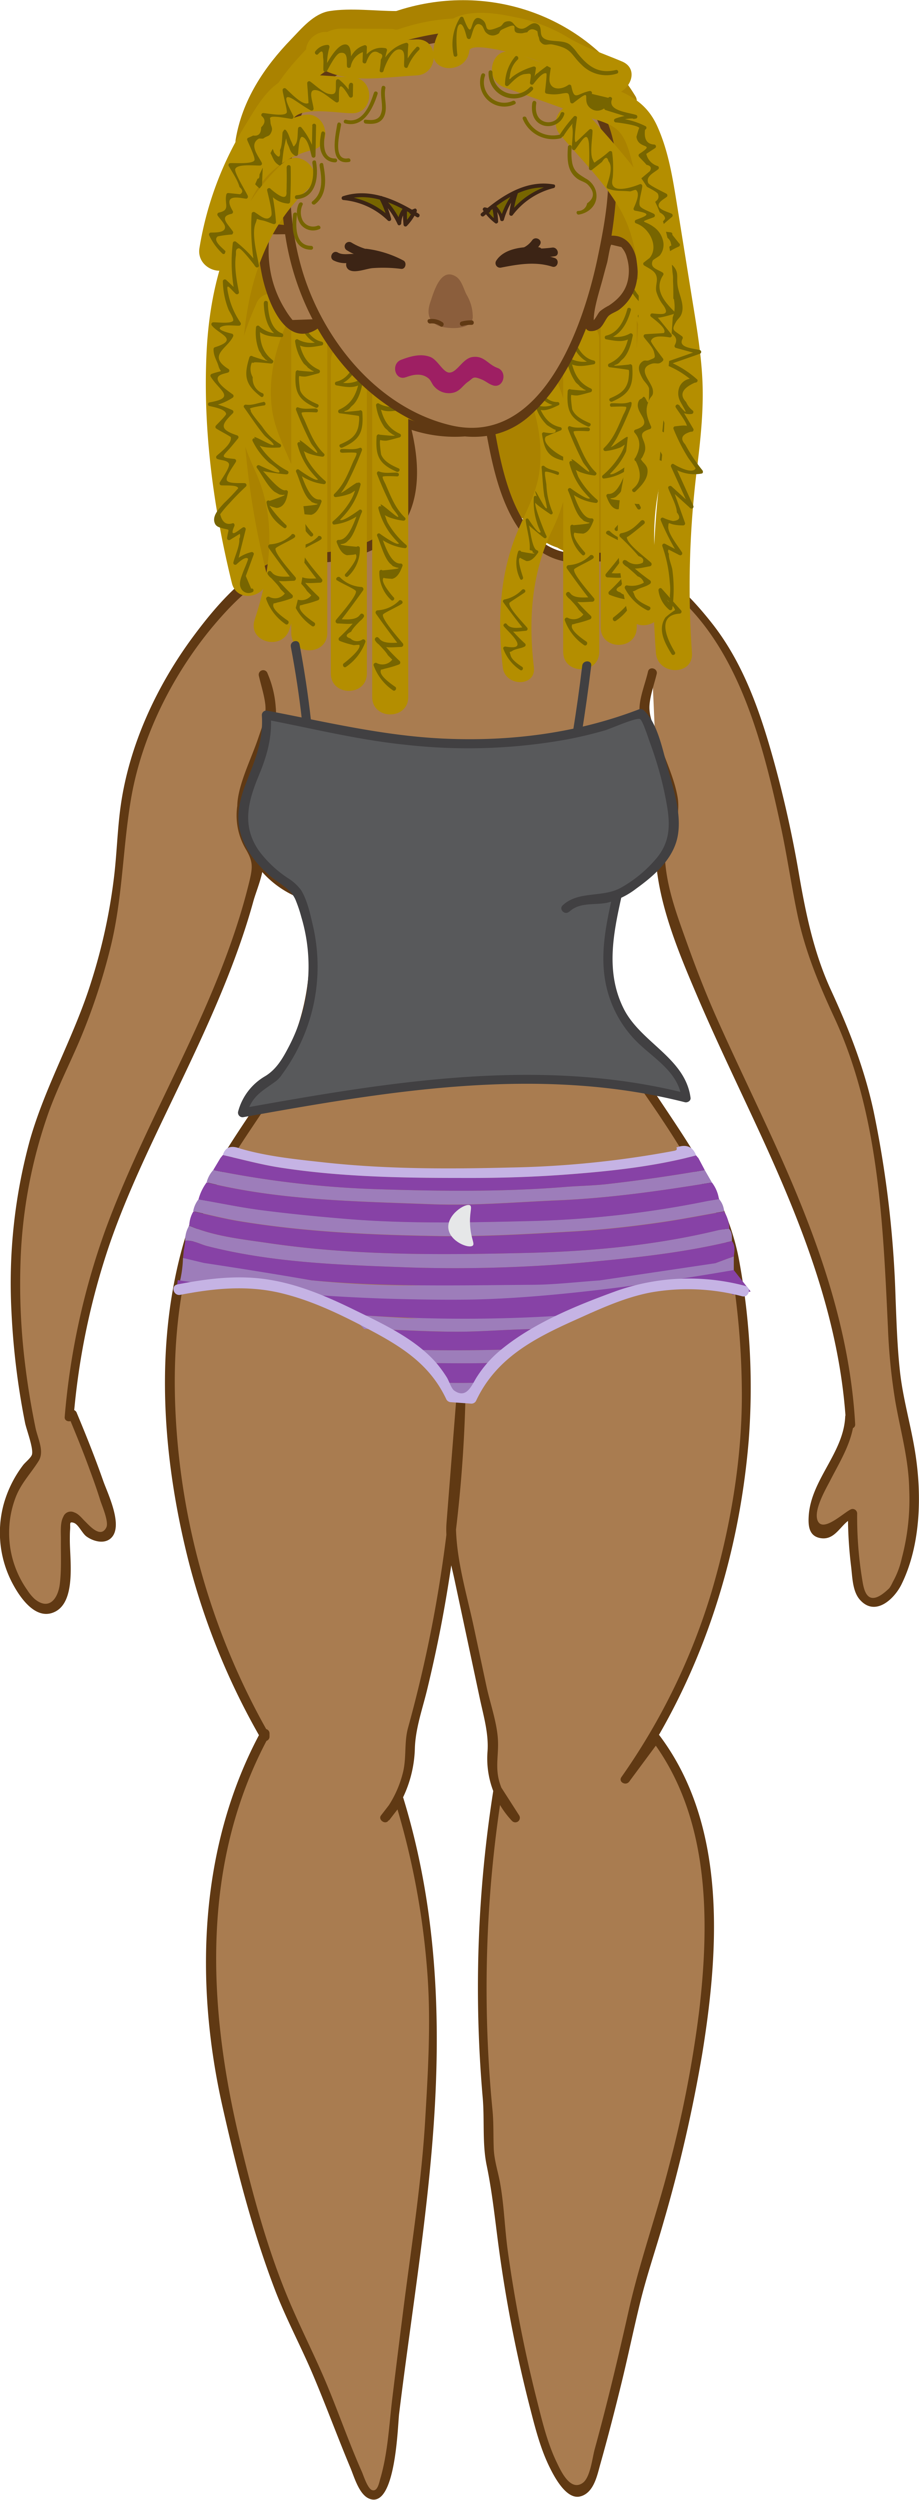 <svg xmlns="http://www.w3.org/2000/svg" viewBox="0 0 255.14 693.93"><defs><style>.cls-1{fill:#aa8200;}.cls-2{fill:#b48e00;}.cls-3{fill:#a97c50;}.cls-4{fill:#603913;}.cls-5{fill:#776500;}.cls-6{fill:#414042;}.cls-7{fill:#58595b;}.cls-8{fill:#8b5e3c;}.cls-9{fill:#3c2415;}.cls-10{fill:#9e1f63;}.cls-11{fill:#9d7dba;}.cls-12{fill:#8742a6;}.cls-13{fill:#c5b3e4;}.cls-14{fill:#e6e7e8;}</style></defs><title>irritation</title><g id="Layer_1" data-name="Layer 1"><path class="cls-1" d="M250,122.82c-.26,4.14-1.87,8.08-2.94,12.06A85.78,85.78,0,0,0,244.7,148a70.53,70.53,0,0,0,2.41,26.72c2.44,8.74,5.23,16.84,5.35,26,.13,9.41-1.38,18.68-3,27.93h19.29a104.36,104.36,0,0,1-4.17-14.08c-.46-2.11-.88-4.25-1.17-6.4a14.94,14.94,0,0,1-.33-3.39c-.07.58-.56.9.27-.32,2.8-4.11,7.48-7.7,10.95-11.28L286.17,181,269.1,174c.85,9.56-2,19.43-2.82,29a235.07,235.07,0,0,0-.63,30.26c.4,9.62,13.56,14,18.63,5q9.33-16.39,19.84-32l-18.64-5a34.31,34.31,0,0,1-.94,13.08l19.28,5.32a46.31,46.31,0,0,1,4.56-11.7c.49-.85,5.49-7.74,5.54-7.67q-5.32-.64-1.9.91l1.43,1.45a36.37,36.37,0,0,1,2.56,3,43.11,43.11,0,0,1,5.81,10.5c1.76,4.65,5.76,7.95,11,7.16,4.58-.69,9.06-4.78,8.67-9.82l-1.52-20L320.3,196a114.4,114.4,0,0,0,20.61,36.52c3.93,4.72,13.08,3.47,15.71-2,5.44-11.36,2.69-25.7-.31-37.49-2.8-11-8.65-20.23-19.5-24.43-5.16-2-10.82,2.25-12.3,7-3.71,11.86-2.83,24.67.89,36.43,1.73,5.44,3.68,11.79,7.8,15.9a13.14,13.14,0,0,0,18.74-.16c5.38-5.71,2.06-18.09-7.07-17.07a23.63,23.63,0,0,1-3.57.25q3.88,9.4,4.66,3.64c1.08-1.92,1.46-4.78,2.21-6.89,1.43-4,3.07-7.88,4.7-11.78,3.7-8.88,7.1-17.86,10-27.05,2.74-8.8,5.44-18.06,4.47-27.37-1-9.63-4.85-18.87-7.83-28-4-12.19-23.29-7-19.29,5.32,3,9.14,8.21,19.57,7.25,29.37-1,10.55-5.64,21.47-9.37,31.31s-8.6,19.53-11.38,29.79c-1.46,5.38-1.76,10.75,1.68,15.42,3.86,5.25,10.33,6.69,16.51,6L337.8,213.6l-.75.8,4.41-2.57,2-.13,4.41,2.57c-1.59-1.44-2.28-4.76-2.93-6.73a62,62,0,0,1-2.42-9.47,36.89,36.89,0,0,1,1.25-17.18l-12.3,7c3.59,1.39,5,8.37,5.84,11.76A87.24,87.24,0,0,1,339.28,211c.27,2.7,1.28,6.88.07,9.41l15.7-2a88,88,0,0,1-15.47-27.7c-1.6-4.69-5.89-7.93-11-7.16-4.58.69-9.06,4.79-8.67,9.82l1.52,20,19.65-2.66c-4.52-11.88-14.41-30.57-29.48-30-8.2.3-13.45,6.57-17.8,12.79a63.71,63.71,0,0,0-9.29,20.75c-3.18,12.48,15.87,17.75,19.28,5.32a49.92,49.92,0,0,0,1.66-18.4c-1-9.82-12.83-13.67-18.63-5.05Q276.33,211.72,267,228.11l18.63,5a235.07,235.07,0,0,1,.63-30.26c.84-9.53,3.67-19.38,2.82-29-.73-8.22-10.61-13.71-17.07-7.07l-13.92,14.31c-4.36,4.49-10.21,9.08-13,14.76-3.05,6.16-1.71,12.93-.62,19.43a103.19,103.19,0,0,0,5,18.59c1.54,4.18,5,7.34,9.64,7.34,4.09,0,8.92-3.07,9.65-7.34,1.65-9.73,3.35-19.54,3.64-29.42A92.66,92.66,0,0,0,268,174.81c-2.64-8.66-4.46-16.81-3.4-25.92,1-8.9,4.87-17.07,5.43-26.07.8-12.85-19.21-12.81-20,0Z" transform="translate(-181.04 -77.93)"/><path class="cls-2" d="M303.15,79c-4.17,1.3-7.28,4.86-11.49,5.85s-8.44-1.86-12.74-2.11c-8.8-.51-14.63,6.22-19.35,12.68-2,2.78.23,6.39,3,7.34a70.1,70.1,0,0,0,7.09,2.07L271,95a51.38,51.38,0,0,0-8.59.29c-6.31.73-6.39,10.74,0,10A51.38,51.38,0,0,1,271,105c5.62.27,6.81-8.52,1.33-9.82a73.8,73.8,0,0,1-7.1-2.07l3,7.35c2-2.77,4.68-6.75,8.3-7.58,3.31-.75,6.59,1.3,9.78,1.89a18.4,18.4,0,0,0,9.53-.77c3.63-1.26,6.4-4.24,10-5.37,6.12-1.92,3.5-11.58-2.66-9.64Z" transform="translate(-181.04 -77.93)"/><path class="cls-3" d="M364.38,316.59c.47,10.41,5.47,20.41,8.47,30.41,17,42,42,80,44.32,126.24l-.23-2c0,10.38-11.3,19.82-10.08,30.18a2.33,2.33,0,0,0,.92,1.81c1.67,1.14,4.55-.11,5.68-1.52s2-3.22,4.26-3.67a106.77,106.77,0,0,0,1.71,20.15c.34,1.91,1.41,4.27,4.23,4.46,2.56.16,4.32-1.66,5.33-3.26,4.75-7.55,5.71-20.39,5.71-20.39,0-10.37,0-15.55-2-23.52-6.7-26.13-1.55-42.37-8.84-81.52-7.91-42.48-15.79-33.14-22-72,0,0-6.83-42.76-19-63a81.72,81.72,0,0,0-10.5-13.5c-3.63-3.67-7.71-7.8-13.5-10.5-10.09-4.72-16-.72-23-3-6.6-2.14-14.43-9.88-18.83-35.41a36,36,0,0,1-23.58-1.35c3.77,12.9,2.33,25.44-4.61,31.16-3.93,3.24-10.64,5.13-11.47,5.36a40,40,0,0,1-12.25,1.36c-11.13-.18-32.34,19.06-44,48.78-10.1,25.79-2.51,32.7-13.27,68-5.51,18.05-9.56,22.89-14.17,35.34-7.57,20.41-13.13,51.47-2.41,96.88a31.33,31.33,0,0,0-8.8,17.66,28.85,28.85,0,0,0,6,21.49c.88,1,3,3.55,5.6,3.43a4.3,4.3,0,0,0,2-.58,6.1,6.1,0,0,0,2.48-4.11c1.52-6.89-.37-20.51,1.79-21.25.73-.25,2,.94,2.7,1.56,1,1,1,1.47,1.79,2.31,1.61,1.73,4.56,2.62,6,1.61a2.82,2.82,0,0,0,1-1.92c.69-4.66-8.94-27.83-10.6-31.8l-.93.78A194.84,194.84,0,0,1,212.85,416c13-33,33-64,40-99.41a19.59,19.59,0,0,1-4.71-9.56c-1.86-11.24,8.62-17.91,8.3-31.41a27.51,27.51,0,0,0-2.36-10.38q1.18,5.19,2.36,10.38L248.27,300c-.09,1.18-.81,13.75,9.39,22.15,9.6,7.9,20.91,5.59,22.28,5.29H266.41a67.28,67.28,0,0,1,1.47,22.33c-.95,9.13-3.22,16.28-6,21.48-7.08,13.3-17.55,24.36-23.67,38.23-14.88,33.65-10.4,73.41-4.14,99.45A191,191,0,0,0,254.62,560v-.94c-15.83,28.57-17.94,63.13-12.34,95.3.08.43.85,4.12,2,9a392.08,392.08,0,0,0,12.54,44.91c5.74,16.3,5.54,11.23,16.56,38.78,6.53,16.35,8.88,23.85,11.58,23.55,3.09-.35,4.1-9.6,6.24-27.25,6.88-56.72,8.28-58.77,9.43-83.34.69-14.94,1-22.4.42-32.35a215.29,215.29,0,0,0-9.19-50.23l-3.93,5.1a31,31,0,0,0,6.23-12.51,30.6,30.6,0,0,0,.69-9.79c2.47-8.74,4.76-18,6.75-27.86A379.21,379.21,0,0,0,309,465.65l-3.06,38.83q6,28.44,12.11,56.89a23.45,23.45,0,0,0-.25,8.69A24,24,0,0,0,324,582.57L319.19,575a347.26,347.26,0,0,0-2.34,92v9c0,3,2,7,2,10a381.86,381.86,0,0,0,12,66c2,6,4,14,10,18,1,0,3-2,4-3,5-17,9-34,13-52,11-36,21-72,20-109-1-16-5-33-14.72-45.58l-8.48,11.45C365.85,556,373.85,539,379.85,520c4-15,7-30,8-45,1-11,0-23-1-34-1-8-2-17-5-25-6-13-14-25-22-37-12-16-14-35-8.78-53.45l-14.79,1.31c1.37.3,12.68,2.61,22.28-5.28,10.2-8.41,9.48-21,9.39-22.15l-8.18-24.36q1.17-5.2,2.36-10.39" transform="translate(-181.04 -77.93)"/><path class="cls-4" d="M363.13,316.59c.88,12.72,6.32,25.76,11.28,37.39,5.48,12.86,11.59,25.43,17.44,38.12,11.91,25.82,22.45,52.44,24.07,81.14h2.5l-.23-2a1.25,1.25,0,0,0-2.5,0c-.5,10.1-9.49,17.44-10.13,27.49-.16,2.59,0,5.45,3,6.12,4.65,1,5.94-4.37,9.48-5.61l-1.58-1.2a116,116,0,0,0,.86,14.67c.37,2.9.36,6.88,2.4,9.24,4.23,4.88,9.56-.07,11.6-4.21,5.42-11,5.68-25.14,3.74-37-1.22-7.51-3.38-14.73-4.19-22.33-.72-6.65-.93-13.34-1.19-20a298.43,298.43,0,0,0-6.1-52c-2.58-11.93-6.77-22.63-11.84-33.64-4.76-10.34-7-21.24-8.92-32.41a318.5,318.5,0,0,0-6.93-31.13c-3.78-13.63-8.43-27.23-17.31-38.44-4.38-5.53-9.46-11-15.42-14.8a28.59,28.59,0,0,0-12.27-4.5c-4.14-.44-8.33.47-12.45-.18-14.52-2.27-18.18-23.56-20.23-35a1.25,1.25,0,0,0-1.53-.87A36.16,36.16,0,0,1,293.77,194c-.91-.37-1.77.69-1.54,1.53,2.85,10.36,4.14,25.36-6.78,31.59-6.77,3.86-13.71,4.2-21.28,4.75-12.14.88-22.82,13.77-29.44,22.68-10.24,13.8-17.95,30.45-20.25,47.56-.83,6.19-1,12.43-1.71,18.64a157.71,157.71,0,0,1-6.39,29.67c-4.66,15-12.65,28.7-17,43.84a150.46,150.46,0,0,0-5.17,47.55A207.94,207.94,0,0,0,188,472.92c.35,1.77,2.39,7.08,1.91,8.79-.26.9-1.89,2.17-2.46,2.93a32.17,32.17,0,0,0-5.35,10.71,30.14,30.14,0,0,0,2.75,22.75c2.13,3.84,6.43,9.8,11.52,7.21,5.91-3,4-14.82,4.06-20.06,0-.9,0-1.8.07-2.69.13-1.67-.32-2.31,1-1.91s2.37,3,3.6,3.83c1.84,1.31,4.81,2.14,6.68.49,3.7-3.27-.86-12.48-2.07-15.92-2.23-6.37-4.74-12.65-7.35-18.89a1.28,1.28,0,0,0-2.09-.55l-.92.78,2.13.89a200.21,200.21,0,0,1,10-48c5.18-15,12.26-29.21,19.06-43.49C236.91,366.46,243.19,353,248,339c1.24-3.6,2.38-7.24,3.39-10.92.83-3,3.16-8.27,2.68-11.34-.33-2.16-2.51-3.89-3.43-5.94a15.62,15.62,0,0,1-1-10.08c1.33-5.79,5.07-10.73,6.82-16.39a28.45,28.45,0,0,0-1.14-19.45,1.25,1.25,0,0,0-2.41.67c.58,2.55,1.45,5.19,1.77,7.79.41,3.34-.88,6.3-1.93,9.43-1.78,5.3-4.84,11.34-5.67,16.86-.62,4.16.54,9,2.09,12.85,4.95,12.2,18.34,18.84,31.12,16.12a1.25,1.25,0,0,0-.33-2.45H266.41a1.26,1.26,0,0,0-1.21,1.58,64.4,64.4,0,0,1-7.73,48.63c-8.86,14.32-19.18,26.88-24.41,43.17-9.45,29.45-7.16,62.2.34,91.83a196.26,196.26,0,0,0,20.14,49.3,1.26,1.26,0,0,0,2.33-.63v-.94a1.26,1.26,0,0,0-2.33-.63c-17.28,31.77-18.54,69.69-10.7,104.38,3.85,17.08,8.21,34.12,14.45,50.51,3.07,8.08,7.2,15.71,10.58,23.67,3.65,8.61,6.87,17.4,10.47,26,1.05,2.51,2.42,7.52,5.35,8.58,7.24,2.61,7.77-20.42,8.15-23.58,3-24.49,7-49,9.09-73.56,2.8-33,1.85-65.45-7.9-97.37a1.27,1.27,0,0,0-2.29-.3l-3.93,5.1c-.86,1.11,1.07,2.62,2,1.52a33.51,33.51,0,0,0,7.41-20.22c.19-5.52,2.09-10.8,3.39-16.16q2.08-8.57,3.77-17.22a385.75,385.75,0,0,0,6.89-64.21c0-1.63-2.37-1.59-2.5,0l-2.76,35c-.42,5.39,1,10.32,2.16,15.59l3.64,17.07,3.43,16.12c1.07,5,2.55,9.92,2.13,15a25.22,25.22,0,0,0,6.8,19,1.26,1.26,0,0,0,2-1.52l-4.83-7.53c-.52-.81-2.11-.83-2.29.3a352.29,352.29,0,0,0-3,85.58c.54,6.15-.15,12.79,1.1,18.81,1.54,7.41,2.29,14.8,3.29,22.32a385.2,385.2,0,0,0,8.82,45.26c1.41,5.51,2.88,11.22,5.43,16.35,1.38,2.78,4.59,8.79,8.31,8,3.91-.88,4.83-5.89,5.69-8.93,2.15-7.64,4.13-15.32,6-23,1.76-7.26,3.28-14.58,5.05-21.84,1.83-7.52,4.38-14.9,6.5-22.35A414.05,414.05,0,0,0,376,648.06c4.71-29.06,6.88-63.35-11.78-88.27a1.28,1.28,0,0,0-2.16,0l-8.48,11.45,2.16,1.26c19.5-27.92,30.35-60.83,33.16-94.69a194.38,194.38,0,0,0-2.59-49.64C383.22,410.77,372.62,396,363,381.5c-5.37-8.09-10.23-15.78-12.24-25.46-2.08-10.05-1.16-20.31,1.51-30.16a1.27,1.27,0,0,0-1.21-1.58l-14.79,1.31c-1.31.11-1.81,2.14-.33,2.45,12.78,2.73,26.17-3.91,31.12-16.12,1.49-3.66,2.79-8.65,2.11-12.68-.91-5.35-3.64-10.94-5.37-16.09-1-3-2.69-6.29-2.44-9.5.21-2.85,1.33-5.87,2-8.66.36-1.56-2.05-2.23-2.41-.66-.76,3.34-2.56,7.64-2.36,11,.25,4.13,3.1,9.22,4.41,13.12,2,5.84,4.44,10.77,3.36,16.94a25,25,0,0,1-29.72,20.19l-.33,2.46,14.79-1.31-1.2-1.58c-3.84,14.13-3.86,29.08,2.05,42.66,3.32,7.62,8.56,14.23,13.08,21.16a240.17,240.17,0,0,1,13.74,23.39c4.22,8.43,5.56,17.68,6.66,27A219,219,0,0,1,387,465.24c0,18.2-3.25,37-8.37,54.43a178.73,178.73,0,0,1-25.07,51.57c-.93,1.33,1.22,2.53,2.16,1.26l8.48-11.45h-2.16c16.05,21.43,16.07,49.94,13.08,75.36a326.76,326.76,0,0,1-8.35,42.84c-3.44,13.41-8.14,26.56-11.17,40-2.9,12.92-5.95,25.8-9.46,38.57-.66,2.4-1.2,7.81-3.31,9.34-3.37,2.43-6-3.12-7.1-5.44-2.72-5.52-4.17-11.72-5.66-17.65A382.14,382.14,0,0,1,322,702.64c-.83-6.06-1-12.29-2.05-18.31-.58-3.48-1.71-6.55-1.84-10.13s0-7-.34-10.52a349.1,349.1,0,0,1,2.64-88.31l-2.29.3,4.83,7.53,2-1.51a23.46,23.46,0,0,1-5.2-8.9c-1.28-4.2-.26-7.63-.46-11.75-.24-4.93-2.2-10.33-3.23-15.17l-3.44-16.12c-2.24-10.51-5.72-21.29-4.87-32.07s1.69-21.35,2.53-32h-2.5a382,382,0,0,1-6.44,61.64q-2.88,15.23-7,30.17c-1.12,4-.42,8.14-1.38,12.27a30.14,30.14,0,0,1-5.92,12l2,1.51,3.93-5.1-2.28-.29a216.56,216.56,0,0,1,9.08,48.93c.88,13.19.09,26.47-.69,39.64-1,16.94-3.63,33.72-5.8,50.53q-1.69,13.25-3.3,26.48c-.9,7.41-1.24,15.29-3.35,22.49-.36,1.25-.76,3.66-2.25,3.23-1.25-.36-2.4-4-2.86-5.07-3.48-7.84-6.32-16-9.59-23.9s-7.36-15.83-10.74-23.87c-5.91-14.08-9.94-29.07-13.5-43.89-9.05-37.6-11-77.6,8.08-112.65l-2.33-.63V560l2.33-.63a199,199,0,0,1-26-89.3c-.82-17.07.69-34.43,6-50.72,5.63-17.1,17.29-30,26-45.34,8-14.09,9.43-31.34,5.86-47l-1.2,1.59h13.53l-.33-2.46A25,25,0,0,1,249.89,306c-1.08-6.2,1.38-11.06,3.36-16.95l2.52-7.49c.57-1.7,1.83-3.89,1.89-5.63.11-3.47-1.59-7.64-2.36-11.05l-2.41.67a26.63,26.63,0,0,1,.26,20.57c-2,5-5.21,9.66-6.17,15.08a18.49,18.49,0,0,0,2.37,12.58c1.88,3.24,1.88,4.74,1,8.51q-1.45,6-3.34,11.88c-9.42,29.49-26,56-36.65,85A201.93,201.93,0,0,0,199,471.28c-.1,1.18,1.39,1.51,2.13.88l.93-.78-2.09-.55c2,4.82,4,9.67,5.78,14.56,1.11,3,2.18,5.95,3.12,9,.45,1.44,2.45,6,1.69,7.54-1.55,3.12-4.58-.39-5.87-1.65-.85-.82-1.79-2.1-3-2.5a2.2,2.2,0,0,0-3.08,1.21c-.93,1.68-.64,4.46-.66,6.29-.05,4.13.2,8.3-.31,12.4-.48,3.84-2.87,7.51-7,4.1a12.47,12.47,0,0,1-2-2.42,27.58,27.58,0,0,1-3.34-25.55c1.5-4.08,4.23-6.75,6.46-10.31,1.7-2.72-.27-6.26-.89-9.35-1.19-5.81-2.16-11.68-2.87-17.57a181.75,181.75,0,0,1-1.27-28.08,137.46,137.46,0,0,1,7.74-41.59c2.43-6.79,5.69-13.21,8.54-19.83a172.65,172.65,0,0,0,8.58-25.64c3.5-13.79,3.46-27.7,5.8-41.61,2.91-17.26,11.34-34.16,22.42-47.61,5-6,10.82-12,17.85-15.63,6.07-3.13,12.69-1.75,19.18-3.37s13.24-4.48,16.68-10.48c4.79-8.33,3.61-18.94,1.18-27.8l-1.54,1.54a38.42,38.42,0,0,0,24.24,1.35l-1.54-.88c2,11,4.67,24.68,13.42,32.57a17,17,0,0,0,8.73,4.28c3,.48,5.92.09,8.88,0a26.56,26.56,0,0,1,14.37,3.86c23.59,14.19,31.16,44.71,36.55,69.67,1.76,8.16,2.92,16.43,4.64,24.59,2.13,10.05,5.83,19,10.12,28.27,12.49,26.9,13.63,57.47,15,86.6a163.81,163.81,0,0,0,2.05,20.25c1.44,8.19,3.68,15.9,3.84,24.29a63.82,63.82,0,0,1-2.05,19.11,24.09,24.09,0,0,1-2.51,6.64,10,10,0,0,1-.95,1.7c-6.5,6.37-7.14-.08-7.59-2.72a107.47,107.47,0,0,1-1.35-18,1.26,1.26,0,0,0-1.58-1.21c-1.83.64-7.86,6.69-9.37,3.24-1.26-2.87,2.27-8.84,3.46-11.16,2.92-5.7,6.39-11.09,6.71-17.67h-2.5l.23,2c.19,1.55,2.6,1.63,2.5,0-1.51-26.82-10.64-51.94-21.58-76.21-5.62-12.46-11.63-24.74-17.18-37.23-3-6.8-5.63-13.64-8.13-20.64-2.63-7.38-5.36-14.68-5.9-22.57-.11-1.59-2.61-1.61-2.5,0Z" transform="translate(-181.04 -77.93)"/><path class="cls-2" d="M284.38,184.73v86.69c0,6.43,10,6.44,10,0V184.73c0-6.43-10-6.44-10,0Z" transform="translate(-181.04 -77.93)"/><path class="cls-5" d="M285.94,183.35c.94,3.5,2.91,7.31,6.69,8.12v-1a8,8,0,0,1-6.27-.44.54.54,0,0,0-.9.52,13.82,13.82,0,0,0,2.37,6.06c.26.33.93.77,1.12,1.14l1.18.84q1.9.6-3.72,0c-.36-.26-.79.1-.81.47-.35,5.35.56,7.61,5.55,9.81.63.28,1.18-.65.54-.93-1.78-.78-4.07-1.86-4.84-3.85,0,.06-.58-3.81-.22-4a5.73,5.73,0,0,0,1.74.16c1.21-.22,2.38-.6,3.58-.9a.55.55,0,0,0,.13-1c-3.6-1.62-4.79-4.38-5.58-8l-.9.53c2.08,1.81,4.77,1.15,7.31.72a.54.54,0,0,0,0-1c-3.45-.74-5.14-4.42-5.93-7.37a.54.54,0,0,0-1,.29Z" transform="translate(-181.04 -77.93)"/><path class="cls-5" d="M291.3,209.14c-1.69-.08-3.36.31-5-.33-.46-.18-.73.39-.57.75a99.72,99.72,0,0,0,4.13,9.2c.38.67,1.5,1.85,1.73,2.48.51,1.41-6.42-5.43-4.57-2.56a.51.51,0,0,0-.93.39,20.24,20.24,0,0,0,3.37,7.07,31.41,31.41,0,0,0,2.33,2.63c-.45.79-4.87-2.38-5.24-2.66a.51.51,0,0,0-.79.61c1,2.23,1.87,5.87,3.53,7.61a7.4,7.4,0,0,1,.81.75l1,.38q2.24.27-3.87.81a.51.51,0,0,0-.87.36,10.23,10.23,0,0,0,3.27,7.86c.45.47,1.17-.25.72-.72s-4.17-4.74-2.67-5.52c-.52.27,2.43.33,2.17.38,1.66-.33,2.42-2.27,2.94-3.62a.51.51,0,0,0-.49-.65c-3,.27-4.69-6.06-5.64-8.15l-.79.62a14.55,14.55,0,0,0,7.62,3.27.51.51,0,0,0,.36-.87,23.07,23.07,0,0,1-5.22-6.29c-.45-.87-.82-3.16-1.83-2.81-.44.15,2.48,1.5,2.12,1.34a17.48,17.48,0,0,0,4.05,1c.47.08.89-.47.5-.85-2.67-2.55-3.93-5.9-5.37-9.22-.22-.5-1-1.86-.8-2.14s3.67-.1,4-.08c.65,0,.65-1,0-1Z" transform="translate(-181.04 -77.93)"/><path class="cls-5" d="M291.82,244.68a9.11,9.11,0,0,1-5.92,2.67.6.6,0,0,0-.51.9q3.23,4.62,6.68,9.05l.43-1c-1.67,0-5.14.56-6.22-1.22l-.94.73c.92,1.19,2.66,2.72,3.38,4l1.22,1.23a3.44,3.44,0,0,1-4.42.89c-.4-.1-.91.29-.74.74a14.25,14.25,0,0,0,5.35,6.89c.64.43,1.23-.6.6-1-1.09-.75-4.31-3-4-4.41.45-1.76-1.75.39,1.14-.6a29.13,29.13,0,0,0,4-1.19.6.6,0,0,0,.12-.94,54.23,54.23,0,0,1-5.87-6.44c-.42-.54-1.29.16-.94.73,1.54,2.51,4.65,1.86,7.26,1.81a.61.61,0,0,0,.42-1c-.79-1-5.95-6.75-5.49-8,.15-.41,4.46-2.37,5.24-3,.6-.48-.25-1.32-.85-.85Z" transform="translate(-181.04 -77.93)"/><path class="cls-2" d="M272.89,178.19v86.69c0,6.43,10,6.45,10,0V178.19c0-6.43-10-6.44-10,0Z" transform="translate(-181.04 -77.93)"/><path class="cls-5" d="M280.29,176.53c-.79,2.94-2.48,6.62-5.93,7.36a.54.54,0,0,0,0,1c2.55.44,5.23,1.09,7.31-.72l-.9-.52c-.78,3.64-2,6.4-5.58,8a.55.55,0,0,0,.13,1c.15,0,5.25.68,5.32.74.29.23,0,2.36-.09,2.86-.61,2.86-2.51,3.93-5,5-.64.28-.09,1.21.54.93,5-2.19,5.9-4.46,5.55-9.81,0-.37-.45-.72-.81-.47-3.74.43-5,.44-3.75.05a2.47,2.47,0,0,0,1.21-.85c.3-.41.79-.73,1.12-1.14,1.43-1.75,1.91-3.91,2.37-6.06a.54.54,0,0,0-.9-.52,7.92,7.92,0,0,1-6.27.44v1c3.79-.81,5.75-4.62,6.69-8.12a.54.54,0,0,0-1-.28Z" transform="translate(-181.04 -77.93)"/><path class="cls-5" d="M276,203.62c.41,0,3.77-.2,4,.08s-.79,2.12-.8,2.14c-1.46,3.35-2.66,6.64-5.36,9.22a.51.51,0,0,0,.49.85,16.53,16.53,0,0,0,4.05-1c.27-.13,2-1.33,2.12-1.34-1.15.08-.58.42-1.83,2.81a22.89,22.89,0,0,1-5.22,6.29c-.3.28-.08.92.36.87a14.6,14.6,0,0,0,7.62-3.27l-.79-.62c-.89,2-2.64,8.43-5.64,8.15a.51.51,0,0,0-.49.65c.52,1.35,1.29,3.29,2.94,3.62-.26-.05,2.69-.11,2.17-.38,1.5.78-2.15,5-2.67,5.52s.27,1.2.72.72a10.2,10.2,0,0,0,3.27-7.86.51.51,0,0,0-.87-.36c-4-.35-5.36-.62-3.94-.8a2.41,2.41,0,0,0,1-.39c0,.07,1.68-1.65.81-.75,1.58-1.64,2.61-5.57,3.53-7.61a.5.5,0,0,0-.79-.61c-.19.14-4.6,3.4-5.24,2.66a28.4,28.4,0,0,0,2.33-2.63,19.9,19.9,0,0,0,3.37-7.07.51.51,0,0,0-.93-.39c.77-1.2-4.67,3.19-4.57,2.56-.09.57,2-2.89,1.73-2.48a93.59,93.59,0,0,0,4.13-9.2c.16-.36-.11-.93-.57-.75-1.65.64-3.32.25-5,.33-.66,0-.66,1.05,0,1Z" transform="translate(-181.04 -77.93)"/><path class="cls-5" d="M274.61,239c.85.67,5,2.46,5.23,3,.46,1.2-4.91,7.22-5.49,8a.61.61,0,0,0,.42,1c2.62.05,5.71.71,7.26-1.81.34-.57-.52-1.27-.94-.73a54.23,54.23,0,0,1-5.87,6.44.6.6,0,0,0,.12.94,23.92,23.92,0,0,0,4,1.19,13.09,13.09,0,0,1,1.45-.11c.73,1.2-3.85,4.83-4.27,5.12-.63.44,0,1.47.6,1a14.25,14.25,0,0,0,5.35-6.89c.17-.45-.33-.84-.74-.74a2.63,2.63,0,0,1-3.4-.25q-2.18-.67.2-1.87c.68-1.4,2.43-2.79,3.39-4l-.94-.73c-1.09,1.78-4.56,1.25-6.23,1.22l.43,1q3.45-4.44,6.68-9a.61.61,0,0,0-.51-.91,9.11,9.11,0,0,1-5.92-2.67c-.6-.47-1.45.37-.84.85Z" transform="translate(-181.04 -77.93)"/><path class="cls-2" d="M261.9,166.94v86.69c0,6.43,10,6.44,10,0V166.94c0-6.43-10-6.44-10,0Z" transform="translate(-181.04 -77.93)"/><path class="cls-5" d="M263.47,165.56c.93,3.5,2.9,7.31,6.68,8.12v-1a8,8,0,0,1-6.27-.44.54.54,0,0,0-.9.52,13.82,13.82,0,0,0,2.37,6.06c.26.33.94.77,1.12,1.14l1.18.84q1.91.6-3.72,0c-.35-.26-.78.1-.81.47-.35,5.35.57,7.61,5.55,9.81.63.28,1.18-.65.55-.93-1.78-.78-4.08-1.86-4.85-3.85,0,.06-.58-3.81-.22-4a5.73,5.73,0,0,0,1.74.16c1.21-.22,2.38-.6,3.58-.9a.55.55,0,0,0,.13-1c-3.6-1.62-4.79-4.38-5.58-8l-.9.53c2.08,1.81,4.77,1.15,7.31.72a.54.54,0,0,0,0-1c-3.45-.74-5.14-4.42-5.93-7.37a.54.54,0,0,0-1,.29Z" transform="translate(-181.04 -77.93)"/><path class="cls-5" d="M268.82,191.35c-1.69-.08-3.36.31-5-.33-.46-.18-.73.39-.57.75a99.72,99.72,0,0,0,4.13,9.2c.38.67,1.5,1.85,1.73,2.48.51,1.41-6.42-5.43-4.56-2.56a.51.51,0,0,0-.93.39,20,20,0,0,0,3.36,7.07A31.41,31.41,0,0,0,269.3,211c-.45.79-4.87-2.38-5.23-2.66a.51.51,0,0,0-.8.61c1,2.23,1.87,5.87,3.53,7.61a7.4,7.4,0,0,1,.81.75l1,.38q2.24.27-3.87.81a.52.52,0,0,0-.87.36,10.23,10.23,0,0,0,3.27,7.86c.45.47,1.17-.25.72-.72s-4.17-4.74-2.67-5.52c-.51.27,2.43.33,2.17.38,1.66-.33,2.42-2.27,2.94-3.62a.51.51,0,0,0-.49-.65c-3,.27-4.69-6.06-5.63-8.15l-.8.62a14.55,14.55,0,0,0,7.62,3.27.51.51,0,0,0,.36-.87,23.07,23.07,0,0,1-5.22-6.29c-.45-.87-.82-3.16-1.83-2.81-.44.15,2.49,1.5,2.12,1.34a17.61,17.61,0,0,0,4.05,1c.47.08.89-.47.5-.85-2.67-2.55-3.92-5.9-5.37-9.22-.22-.5-1-1.86-.8-2.14s3.67-.1,4-.08c.65,0,.65-1,0-1Z" transform="translate(-181.04 -77.93)"/><path class="cls-5" d="M269.34,226.89a9.08,9.08,0,0,1-5.91,2.67.6.6,0,0,0-.52.9q3.24,4.62,6.68,9l.43-1c-1.67,0-5.14.56-6.22-1.22l-.94.73c.92,1.19,2.66,2.72,3.38,4l1.22,1.23a3.44,3.44,0,0,1-4.42.89c-.4-.1-.91.29-.74.74a14.25,14.25,0,0,0,5.35,6.89c.64.43,1.24-.6.61-1-1.1-.75-4.32-3-4-4.41.45-1.76-1.75.39,1.14-.6a29.13,29.13,0,0,0,4-1.19.6.6,0,0,0,.12-.94,54.23,54.23,0,0,1-5.87-6.44c-.42-.54-1.29.16-.94.73,1.54,2.51,4.66,1.86,7.26,1.81a.61.61,0,0,0,.42-1c-.79-1-5.94-6.75-5.49-8,.15-.41,4.46-2.37,5.24-3,.6-.48-.25-1.32-.85-.85Z" transform="translate(-181.04 -77.93)"/><path class="cls-2" d="M252.26,162.13c-3.34,7.32-5.7,15-6,23.06-.29,8.52,2.19,15.94,5.66,23.56,6.1,13.38,4.28,27.64-.19,41.27-2,6.13,7.64,8.75,9.64,2.65,4.29-13.08,6.48-27.46,2.39-40.9-2.09-6.84-6.13-12.82-7.17-20-1.21-8.44.78-16.93,4.28-24.6,2.65-5.81-6-10.9-8.64-5.05Z" transform="translate(-181.04 -77.93)"/><path class="cls-5" d="M254.27,162c.08,3.49,1,8.19,4.69,9.53l.15-1.05a8,8,0,0,1-6-1.91.54.54,0,0,0-1,.28,13.88,13.88,0,0,0,.86,6.45,10.78,10.78,0,0,1,.82,1.37l1,1.1c1.2.62,0,.32-3.59-.9a.55.55,0,0,0-.91.24c-1.62,5.15-1.19,7.59,3.18,10.94.55.42,1.08-.52.54-.93a4.31,4.31,0,0,1-2.8-4.47,4.53,4.53,0,0,1-.28-4c.66-.48-.32.33.64-.1.43-.2,4.44.3,4.81.3s.77-.62.38-.92c-3.11-2.43-3.62-5.39-3.53-9.11l-1,.27c1.59,2.25,4.35,2.26,6.93,2.43.64.05.67-.86.14-1.06-3.17-1.16-3.84-5.63-3.9-8.49,0-.69-1.1-.69-1.08,0Z" transform="translate(-181.04 -77.93)"/><path class="cls-5" d="M254.18,189.53c-1.59.26-3.18,1-4.83.73-.38-.06-.86.35-.57.75,1.84,2.56,3.58,5.26,5.59,7.69.62.76,2.24,1.8,2.6,2.58.59,1.25-7-3.53-5-1.55a.51.51,0,0,0-.8.61,19.2,19.2,0,0,0,4.64,6.09,25.26,25.26,0,0,1,2.48,1.89c1.94,2.25-5.06-1.14-5.24-1.22-.41-.2-1,.24-.7.69,1.38,1.87,3.12,5.42,5.07,6.77-.53-.37,1.6.94,1.39.66l.65.1c1.48-.21.28.34-3.57,1.66a.52.52,0,0,0-.85.5c.56,3.19,2.21,5.18,4.84,7,.54.37,1.05-.51.52-.88a33.09,33.09,0,0,1-4.56-5.29,12.8,12.8,0,0,0,2,.63c2.2-.17,2.84-2.48,3.12-4.3a.52.52,0,0,0-.62-.63c-1.67.52-6.21-5.44-6.34-5.33s6.21,1,6.54.92a.52.52,0,0,0,.26-1,20.67,20.67,0,0,1-8.75-8.81l-.8.61c2,2,4.69,1.86,7.33,1.76a.51.51,0,0,0,.26-.94,15.81,15.81,0,0,1-5-4.85c-.42-.56-3.2-3.76-3.19-4.44s-.41-.16-.2-.54,3.47-.84,3.93-.92c.65-.1.37-1.08-.27-1Z" transform="translate(-181.04 -77.93)"/><path class="cls-5" d="M262,226.35a9.17,9.17,0,0,1-5.92,2.68.6.6,0,0,0-.51.9q3.23,4.6,6.68,9l.42-1c-1.66,0-5.13.56-6.22-1.21l-.94.72c.93,1.19,2.67,2.72,3.39,4l1.22,1.24a3.44,3.44,0,0,1-4.42.88c-.41-.1-.92.29-.74.74a14.2,14.2,0,0,0,5.35,6.89c.63.44,1.23-.6.6-1-1.09-.75-4.31-3-4-4.4.45-1.77-1.75.38,1.14-.61a27.69,27.69,0,0,0,4-1.19.61.61,0,0,0,.13-.94,54.23,54.23,0,0,1-5.87-6.44c-.42-.54-1.29.16-.94.73,1.54,2.51,4.65,1.86,7.25,1.81a.61.61,0,0,0,.43-1c-.8-1-6-6.75-5.49-8,.15-.41,4.46-2.36,5.23-3,.61-.48-.24-1.32-.84-.85Z" transform="translate(-181.04 -77.93)"/><path class="cls-2" d="M347.81,165.42v86.69c0,6.43,10,6.44,10,0V165.42c0-6.44-10-6.45-10,0Z" transform="translate(-181.04 -77.93)"/><path class="cls-5" d="M355.2,163.75c-.78,2.95-2.47,6.63-5.93,7.36a.54.54,0,0,0,0,1c2.56.44,5.24,1.1,7.32-.71l-.9-.53c-.79,3.65-2,6.4-5.58,8a.55.55,0,0,0,.13,1c.14,0,5.24.68,5.32.74.29.22,0,2.36-.09,2.86-.61,2.85-2.51,3.93-5,5-.63.28-.08,1.21.55.93,5-2.19,5.9-4.47,5.55-9.81,0-.37-.46-.73-.81-.47q-5.61.63-3.76.05a2.46,2.46,0,0,0,1.22-.86c.3-.41.79-.72,1.12-1.13,1.43-1.76,1.9-3.91,2.37-6.06a.55.55,0,0,0-.9-.53,7.88,7.88,0,0,1-6.27.44v1c3.79-.8,5.75-4.61,6.68-8.11a.54.54,0,0,0-1-.29Z" transform="translate(-181.04 -77.93)"/><path class="cls-5" d="M350.89,190.84c.41,0,3.77-.19,4,.09s-.79,2.11-.8,2.14c-1.47,3.35-2.66,6.63-5.37,9.22-.39.37,0,.93.5.85a17.13,17.13,0,0,0,4.05-1c.27-.12,2-1.32,2.12-1.33-1.15.08-.58.41-1.83,2.81a23.25,23.25,0,0,1-5.22,6.29c-.31.27-.08.92.36.86a14.47,14.47,0,0,0,7.62-3.27l-.8-.61c-.88,2-2.63,8.42-5.63,8.15a.51.51,0,0,0-.49.64c.52,1.36,1.28,3.3,2.94,3.63-.26,0,2.68-.12,2.17-.38,1.49.78-2.16,5-2.67,5.52s.27,1.19.72.72a10.25,10.25,0,0,0,3.27-7.86A.51.51,0,0,0,355,217c-4.05-.36-5.36-.62-3.94-.81a2.31,2.31,0,0,0,1-.38c0,.06,1.68-1.65.82-.75,1.57-1.64,2.61-5.57,3.53-7.61a.51.51,0,0,0-.8-.62c-.18.15-4.59,3.41-5.23,2.66a28.12,28.12,0,0,0,2.33-2.62,19.71,19.71,0,0,0,3.36-7.07.51.51,0,0,0-.93-.4c.78-1.2-4.66,3.2-4.56,2.57-.09.57,2-2.9,1.73-2.49a91.52,91.52,0,0,0,4.13-9.2c.16-.35-.11-.92-.57-.74-1.65.64-3.32.25-5,.33-.65,0-.65,1,0,1Z" transform="translate(-181.04 -77.93)"/><path class="cls-5" d="M349.52,226.21c.85.67,5.05,2.47,5.24,3,.45,1.21-4.92,7.22-5.49,8a.61.61,0,0,0,.42,1c2.62.05,5.71.71,7.26-1.82.34-.56-.52-1.27-.94-.72a55.08,55.08,0,0,1-5.87,6.43.6.6,0,0,0,.12.94,23.92,23.92,0,0,0,4,1.19c.14.05,1.38-.2,1.45-.1.73,1.19-3.86,4.83-4.28,5.12-.63.43,0,1.47.61,1a14.16,14.16,0,0,0,5.35-6.89c.17-.44-.34-.83-.74-.73a2.64,2.64,0,0,1-3.41-.26c-1.44-.44-1.38-1.06.21-1.86.68-1.4,2.43-2.8,3.38-4l-.94-.73c-1.08,1.77-4.55,1.25-6.22,1.22l.43,1q3.45-4.44,6.68-9.05a.6.6,0,0,0-.52-.9,9.18,9.18,0,0,1-5.91-2.67c-.6-.47-1.45.37-.85.84Z" transform="translate(-181.04 -77.93)"/><path class="cls-2" d="M355.73,162.42c3.6,7.07,5.93,14.77,5.62,22.77-.3,7.66-3.87,14-6.05,21.18-4.12,13.54-3.17,27.91-.07,41.55,1.42,6.27,11.07,3.61,9.64-2.66-3.28-14.41-3.22-28.38,2.21-42.17,6.15-15.62,4.9-30.78-2.71-45.72-2.93-5.73-11.56-.68-8.64,5Z" transform="translate(-181.04 -77.93)"/><path class="cls-5" d="M356.41,159c1.94,3,5.06,6.06,8.87,5.64l-.27-1c-1.57.84-4.21,2.56-6.09,1.57a.54.54,0,0,0-.73.74c2.07,3.59,4.32,6,8.6,6.38l-.27-1c-1.37.87-3,2.55-4.88,2a.54.54,0,0,0-.67.66c1.35,5.23,3,7.09,8.46,7.62.69.07.68-1,0-1.07a4.33,4.33,0,0,1-4.74-2.31,4.49,4.49,0,0,1-2.34-3.22c0-.08,0-.3,0-.37s1-.11,1.2-.22c1.19-.67,2.31-1.39,3.47-2.12a.55.55,0,0,0-.27-1c-3.8-.33-5.9-2.79-7.67-5.85l-.74.74c2.38,1.26,5.05-.44,7.17-1.57.45-.24.27-1.06-.27-1-3.52.38-6.26-2.49-7.94-5.12-.37-.58-1.31,0-.93.55Z" transform="translate(-181.04 -77.93)"/><path class="cls-5" d="M367.4,185.06a44.11,44.11,0,0,1-4.82-1.41c-.4-.27-.82.17-.74.58a97,97,0,0,0,2,9.87c.07.26,1.12,2.87,1.14,2.81-.22.43-3.61-2.74-3.88-3.46-.19-.51-1-.48-1,.13a20,20,0,0,0,1.77,7.71c.51,1.11,1.84,2.55,1.22,2.82-1,.44-3.48-2.81-4.14-3.62-.35-.42-.94,0-.85.5.59,2.79,1.56,5.8,2,8.56.07.44.79.57.84.84a1.74,1.74,0,0,0,.55.34q2.28.3-4-.08a.52.52,0,0,0-.93.13,10.14,10.14,0,0,0,1.47,8.39.51.51,0,0,0,.87-.52c-.73-1.22-2.85-5.8-1.43-6-.29,0,2.05.85,2,.85,1.69.05,2.86-1.66,3.67-2.88.24-.35-.09-.72-.44-.76-2.48-.32-2.41-3.85-2.84-5.5-.82-3.11-1-1.8.06-1.28,1.74.85,3,2.21,5,2.88a.51.51,0,0,0,.57-.75c-.82-1.15-5.35-10.21-4.88-10.39-.37.14,5.07,3.39,5.59,3.61s.81-.4.58-.75c-2.06-3.08-2.54-6.6-3.24-10.16-.11-.56-.54-2-.35-2.29,0,0,5.12,1.12,4,.8a.51.51,0,0,0,.27-1Z" transform="translate(-181.04 -77.93)"/><path class="cls-5" d="M359.06,222.4c-1.66,1.74-3.12,3.14-5.61,3.56a.6.6,0,0,0-.27,1,66.18,66.18,0,0,1,5.14,5.33c1.21.42,1.59,1.05,1.13,1.87a4.1,4.1,0,0,1-4.53-.69l-.84.85c1.3,1.25,2.74,2.35,4,3.6a2.62,2.62,0,0,1,1.71,1.76,6.81,6.81,0,0,1-4.71.74.6.6,0,0,0-.52.9,13.89,13.89,0,0,0,6.15,6c.69.34,1.3-.69.61-1-1.42-.7-3.64-1.64-4.15-3.23-.8-2.46-1.56-.18.49-1.37,1.22-.71,2.55-.82,3.82-1.7a.6.6,0,0,0,0-1,54.56,54.56,0,0,1-6.59-5.46c-.56-.54-1.33.26-.84.85,1.85,2.24,5,1.11,7.46.71a.6.6,0,0,0,.27-1c-1.35-1.31-6.92-5.34-6.7-7.14-.05.42,4.72-3.56,4.8-3.64.53-.56-.32-1.4-.85-.85Z" transform="translate(-181.04 -77.93)"/><path class="cls-2" d="M327.74,187c2.6,7.1,4.1,14.61,3,22.17-.94,6.33-4.18,11.63-6.5,17.48-4.58,11.57-5.05,24.28-3.61,36.52.64,5.45,9.28,5.51,8.63,0-1.55-13.13-.69-25.89,5-37.94a50.55,50.55,0,0,0,1.83-40.52c-1.9-5.17-10.24-2.94-8.33,2.29Z" transform="translate(-181.04 -77.93)"/><path class="cls-5" d="M329,184.85c1.35,2.76,3.61,5.75,6.93,5.66l-.23-.86a6.2,6.2,0,0,1-5.15.9c-.44-.25-.81.23-.64.64a11.84,11.84,0,0,0,3,4.73c-.05,0,2.26,1.47,2.19,1.24l.11,0q.66,1.43-3,.81a.48.48,0,0,0-.68.53c.66,4.53,1.78,6.47,6.32,7.37.58.11.83-.79.25-.9-1.33-.26-7-3.87-5.52-5.84.08-.11,4.07-1.69,4.19-1.75a.47.47,0,0,0-.11-.85c-3.27-.68-4.78-3-6-5.85l-.63.63c2,1.16,4.12,0,6.09-.9.42-.2.2-.88-.24-.87-3,.08-4.95-2.79-6.13-5.2-.26-.53-1.07-.06-.8.47Z" transform="translate(-181.04 -77.93)"/><path class="cls-5" d="M335.93,208.88c-1.26-.5-2.7-.62-3.78-1.56-.26-.22-.78-.1-.75.31.25,2.69.35,5.43.76,8.09a27.11,27.11,0,0,1,.72,3.16c-.27,1.59-4.61-8.37-2.78-3a.44.44,0,0,0-.86.11,19,19,0,0,0,.92,7.14,13.71,13.71,0,0,0,1,2.47c-.44,1.11-3.07-3.05-3.36-3.5s-.86-.24-.82.22c.26,2.45,1.33,5.79,1.12,8.14,0,.44,1,.07.78.77l.09.07q1.71.71-3.25-.24a.44.44,0,0,0-.84,0,9.94,9.94,0,0,0,.57,7.58c.22.52,1,.07.76-.45.59,1.38-2.06-5.47-.68-5.41-.25,0,1.69.9,1.63.89,1.47.16,2.52-1.32,3.27-2.32a.45.45,0,0,0-.26-.65c-1.58-.37-2-7-2.36-7-.08,0,4,3.42,4.33,3.59a.44.44,0,0,0,.6-.6c-.57-1.08-3.69-9-3-9.26-.51.22,4.46,3.45,4.09,3.24a.44.44,0,0,0,.6-.6,21.4,21.4,0,0,1-1.69-7.57c-.06-.67-.6-3.27-.36-3.57s2.38.42,3.34.8c.53.2.76-.65.23-.85Z" transform="translate(-181.04 -77.93)"/><path class="cls-5" d="M326,241.6a9.16,9.16,0,0,1-4.8,2.72c-.35,0-.7.43-.45.77,1.91,2.63,3.86,5.21,5.89,7.75L327,252c-1.49.12-4.1.72-5.21-.76l-.81.63c1.2,1.49,7.5,6.82.43,5.54-.34-.06-.8.23-.63.63a12.16,12.16,0,0,0,4.69,5.89c.56.37,1.07-.53.52-.89-1-.64-2.85-1.93-3.17-3.11-.44-1.61-.4-.71.45-1.31s2.53-.68,3.45-1.22a.52.52,0,0,0,.1-.81,47.91,47.91,0,0,1-5.11-5.45c-.36-.46-1.16.15-.81.62,1.55,2.07,3.67,1.47,6.1,1.27a.52.52,0,0,0,.37-.88c-.95-1.2-5.33-5.61-4.9-6.88.06-.16,4-2.64,4.26-2.9.49-.46-.24-1.19-.73-.73Z" transform="translate(-181.04 -77.93)"/><path class="cls-2" d="M337.4,172.18v86.69c0,6.44,10,6.45,10,0V172.18c0-6.43-10-6.44-10,0Z" transform="translate(-181.04 -77.93)"/><path class="cls-5" d="M339,170.8c.93,3.5,2.9,7.32,6.68,8.12v-1a7.92,7.92,0,0,1-6.27-.44.54.54,0,0,0-.9.52,13.77,13.77,0,0,0,2.37,6.06c.27.33.94.77,1.12,1.14l1.19.84q1.89.6-3.73,0c-.35-.26-.78.09-.81.46-.35,5.35.57,7.62,5.55,9.81.63.28,1.18-.65.55-.93-1.78-.78-4.07-1.86-4.85-3.84,0,.05-.58-3.81-.22-4a5.73,5.73,0,0,0,1.74.16c1.22-.22,2.38-.59,3.58-.9.42-.11.56-.79.13-1-3.6-1.63-4.79-4.39-5.58-8l-.9.52c2.08,1.81,4.77,1.16,7.32.72a.54.54,0,0,0,0-1c-3.46-.73-5.15-4.41-5.93-7.36a.54.54,0,0,0-1,.28Z" transform="translate(-181.04 -77.93)"/><path class="cls-5" d="M344.32,196.59c-1.69-.08-3.36.32-5-.33-.46-.18-.73.39-.57.75a99.72,99.72,0,0,0,4.13,9.2c.38.67,1.5,1.86,1.73,2.48.51,1.41-6.42-5.43-4.56-2.56a.51.51,0,0,0-.93.39,20.17,20.17,0,0,0,3.36,7.08,31.25,31.25,0,0,0,2.33,2.62c-.45.79-4.87-2.38-5.23-2.66a.51.51,0,0,0-.8.62c1,2.22,1.87,5.87,3.53,7.6a7.52,7.52,0,0,1,.82.76l1,.37q2.22.28-3.88.81a.52.52,0,0,0-.87.36,10.24,10.24,0,0,0,3.27,7.86c.45.48,1.17-.24.72-.72s-4.16-4.74-2.67-5.52c-.51.27,2.43.33,2.17.38,1.66-.33,2.42-2.27,2.94-3.62a.51.51,0,0,0-.49-.64c-3,.27-4.68-6.07-5.63-8.16l-.8.62a14.47,14.47,0,0,0,7.62,3.27.51.51,0,0,0,.36-.87,23.07,23.07,0,0,1-5.22-6.29c-.45-.86-.82-3.16-1.83-2.81-.44.16,2.49,1.5,2.12,1.34a16.64,16.64,0,0,0,4.05,1c.47.08.89-.47.5-.85-2.67-2.55-3.92-5.9-5.37-9.22-.22-.5-1-1.86-.8-2.14s3.67-.1,4-.08c.65,0,.65-1,0-1Z" transform="translate(-181.04 -77.93)"/><path class="cls-5" d="M344.84,232.13a9.12,9.12,0,0,1-5.91,2.68.6.6,0,0,0-.52.9c2.16,3.07,4.38,6.08,6.69,9l.42-1c-1.67,0-5.14.56-6.22-1.21l-.94.72c.93,1.19,2.66,2.72,3.38,4L343,248.5a3.44,3.44,0,0,1-4.42.88c-.4-.1-.91.29-.74.74a14.2,14.2,0,0,0,5.35,6.89c.64.44,1.24-.6.61-1-1.09-.75-4.32-3-4-4.4.45-1.77-1.75.38,1.14-.61a27.81,27.81,0,0,0,4-1.19.6.6,0,0,0,.12-.94,56,56,0,0,1-5.87-6.44c-.42-.54-1.29.16-.94.73,1.54,2.51,4.66,1.86,7.26,1.81a.61.61,0,0,0,.42-1c-.79-1-5.94-6.75-5.49-8,.16-.41,4.47-2.36,5.24-3,.6-.48-.25-1.32-.85-.85Z" transform="translate(-181.04 -77.93)"/><path class="cls-3" d="M344.8,168.58c.54,0,1.44.15,1.89-.46a19.75,19.75,0,0,0,1-2c.86-1.5,2.68-2.1,4.15-3,4.5-2.75,6-9,4.46-14-.77-2.61-1.87-3.55-2.15-3.74a5.51,5.51,0,0,0-4.07-.73h0C343.82,165.38,344.8,168.58,344.8,168.58Z" transform="translate(-181.04 -77.93)"/><path class="cls-4" d="M344.8,169.83a3.9,3.9,0,0,0,2.78-.83c.95-.69,1.72-2.81,2.55-3.49s1.93-1,2.8-1.62a12.47,12.47,0,0,0,4.95-8.34c.85-5.38-1.06-13-7.84-12.13a1.32,1.32,0,0,0-1.2.92c-2,6.64-4.06,13.41-5,20.29a11.23,11.23,0,0,0-.2,4.28,1.25,1.25,0,0,0,2.41-.66c-.83-3,1.54-9.84,2.4-13.2q.55-2.1,1.14-4.2c.21-.74.82-4.79,1.16-5l2.78.66a6.66,6.66,0,0,1,1.57,3,12.39,12.39,0,0,1,.49,4.53c-.28,4-2.29,6.58-5.53,8.72a14,14,0,0,0-2.45,1.58c-.77.77-1.51,3-2.77,3A1.25,1.25,0,0,0,344.8,169.83Z" transform="translate(-181.04 -77.93)"/><path class="cls-3" d="M261,141.74c-1-.19-3.86.07-5.13-.05a1.07,1.07,0,0,0-.75.16,1.19,1.19,0,0,0-.34.77,32.16,32.16,0,0,0,4.9,22.67c1.53,2.31,2.69,3.73,4.45,4.05a6.22,6.22,0,0,0,5.17-1.93C275.29,161.28,265.39,142.61,261,141.74Z" transform="translate(-181.04 -77.93)"/><path class="cls-4" d="M261,140.49c-1.9-.16-5.48-.81-7,.73-2.3,2.39-.84,9.88-.29,12.75,1.12,5.82,5.54,19.39,13.81,16.1,6.33-2.52,5.18-10.57,3.45-15.7-1.51-4.5-4.58-12.24-9.68-13.83-1.54-.48-2.2,1.93-.66,2.41,3,.94,5.12,5.65,6.36,8.25,1.74,3.61,3.48,8.27,2.72,12.35-.17.91-.5,2.41-1.33,3l-6.13.21a22.05,22.05,0,0,1-1.95-2.75,30.56,30.56,0,0,1-3.84-9.14,32.64,32.64,0,0,1-.81-9.08c.13-3.41-.22-2.81,2.25-2.81,1,0,2-.06,3.06,0C262.63,143.13,262.62,140.63,261,140.49Z" transform="translate(-181.04 -77.93)"/><path class="cls-3" d="M288.81,91.82c-9.28,2.7-17.36,5.17-22.6,12.63A26.33,26.33,0,0,0,261.78,116c-2.6,15.46-1.18,31.74,5.15,46.08s17.77,26.58,32.14,32.84c6.85,3,14.82,4.56,21.72,1.72,4.68-1.92,8.37-5.67,11.47-9.67,10.19-13.2,15.1-29.78,17.52-46.28,2.14-14.62,2.09-24-3.82-33.67-9.26-15.15-27-18.28-30.59-18.81C306.1,86.79,299.2,88.8,288.81,91.82Z" transform="translate(-181.04 -77.93)"/><path class="cls-4" d="M288.48,90.61c-10,2.92-20.32,6.4-25.26,16.41s-4.63,24.09-3.15,35c3,22.36,16.17,43.57,37,53.32,10.3,4.83,21.91,6.06,30.94-1.9,8.6-7.58,14.07-19,17.69-29.65a123,123,0,0,0,6.61-36.21c.21-9.63-2.45-18.71-8.83-26.09-6-7-14.64-11.49-23.54-13.67-10.85-2.67-20.93-.27-31.45,2.78a1.25,1.25,0,0,0,.67,2.41c9.08-2.63,18.07-5.13,27.57-3.34a47.56,47.56,0,0,1,16.84,6.58c7.82,5,13.77,12.91,15.57,22.13,1.95,10.07-.09,21.11-2.16,31-4,19.21-15.57,52.77-41,46.56-20.59-5-35.85-24.4-41.35-44.05-3.41-12.19-4.18-26.44-1-38.78,3.24-12.53,14.19-16.8,25.5-20.11A1.25,1.25,0,0,0,288.48,90.61Z" transform="translate(-181.04 -77.93)"/><path class="cls-1" d="M291.83,86c23-7.9,48.46.08,61.29,21.13,1.67,2.74,6,.23,4.32-2.52-13.95-22.88-41.78-32.07-66.94-23.43-3,1-1.73,5.87,1.33,4.82Z" transform="translate(-181.04 -77.93)"/><path class="cls-1" d="M291.16,81c-6,0-12.69-.92-18.63,0-4.39.7-7.69,4.76-10.63,7.8-7.56,7.8-13.65,17-15.44,27.92-.52,3.15,4.3,4.5,4.82,1.33,1.57-9.51,6.53-17.57,13-24.54,3.2-3.45,6.59-7.65,11.61-7.64s10.16.07,15.23.1c3.22,0,3.23-5,0-5Z" transform="translate(-181.04 -77.93)"/><path class="cls-2" d="M296.62,88.87l-12.52.57c-2.94.13-7,.73-9.37-1.36-4.84-4.21-11.94,2.83-7.07,7.07,7.76,6.76,19.53,4.15,29,3.72,6.4-.3,6.44-10.3,0-10Z" transform="translate(-181.04 -77.93)"/><path class="cls-2" d="M321,102.16l22,7.87c3.18,1.14,7.59,1.88,9.94,4.47,2.21,2.43,3.09,6.58,3.88,9.64,3.68,14.15,5.12,29.18,7.4,43.61,2.41,15.23,1.54,29.39-.19,44.63a249.34,249.34,0,0,0-.89,46.76c.48,6.38,10.49,6.43,10,0a264,264,0,0,1,1.34-50.59c1-8.24,1.94-16.5,1.58-24.81-.36-8.14-1.8-16.21-3.09-24.24q-2-12.45-4-24.89c-1.2-7.4-2.37-14.85-5.49-21.72s-8.41-9.13-15.08-11.52l-24.7-8.85c-6.07-2.18-8.69,7.48-2.66,9.64Z" transform="translate(-181.04 -77.93)"/><path class="cls-5" d="M324,93.71a12.13,12.13,0,0,0-2.75,7.6.55.55,0,0,0,.92.39c1.23-1.18,2.82-3,4.56-3.2,2-.2,1.82-.43,1.44,2.42a.55.55,0,0,0,.92.38c.46-.56,2.54-3.47,3.63-3,.24.09-.35,4.83-.37,5.1a.56.56,0,0,0,.4.52,10.6,10.6,0,0,0,4.2,0c2.28-.38,1.9-.25,2.41,2.33a.55.55,0,0,0,.9.24c6-4.68,1.81-.68,4.74,1.51,2.31,1.72,4.69-.23,5.81-2.23l-1-.42-1,2.48a.54.54,0,0,0,.37.66l8,2.5.14-1.06a13.88,13.88,0,0,0-5.42.92.54.54,0,0,0,.14,1.06c1,.08,6.21.79,6.51,1.59-.1-.28-.81,2.38-.81,2.4.44,3.67,5.58,1.6.85,4.71a.53.53,0,0,0-.19.73c.46.62,1.7,1.74,2.11,2.33,1.2.26,1.51.86.94,1.78l-2.92,2.46a.54.54,0,0,0,.11.84c.63.38,4.79,2.32,5.06,3,.68,1.71-.89,2.16-2.13,3.18a.55.55,0,0,0,.11.85c1,.49,3.87,1.27,4,2.76,0,.63-2.91,2.88-3.3,3.27a.54.54,0,0,0,.24.9c1.66.33,4.32.67,4.68,2.8.23,1.31.61-.29-.9,1.4a21.13,21.13,0,0,0-2.85,3.41.55.55,0,0,0,.46.81c5.79.71,3.39,5.45,3.31,8.85,0,.46.79.75.85,1.17.47,3.1,0,5.52-2.36,7.39-.3.24-.13.66.11.85,1.69,1.27,3.7,2,2.46,4.33a.54.54,0,0,0,.32.79l6.36,1.74v-1l-8.85,3.09a.54.54,0,0,0,0,1,25.36,25.36,0,0,1,7.51,4.75l.52-.9a3.77,3.77,0,0,0-4.66,2.41,4.75,4.75,0,0,0,.14,3.38c.4,1.07,3.67,5.92-.22,1.4-.41-.47-1.16.13-.85.65.43.73,3.3,4.51,3.06,5.25.17-.53-3.39.05-3.33,0a.54.54,0,0,0-.37.67,50.17,50.17,0,0,0,4.05,8c.28.44,2.14,2.91,2.09,3-.82,1.76-5.26-.65-6.06-1.17-.49-.32-.94.29-.74.74l5.19,11.43.85-.65-5.92-5.36c-.37-.33-1.09,0-.9.53.67,1.88,2.33,4.71,2.38,6.69,1.14,1.44.79,2.25-1.07,2.41a12.4,12.4,0,0,1-2.77-.94.54.54,0,0,0-.66.66,66,66,0,0,0,4.95,9.65l.74-.74-4.44-2.3a.54.54,0,0,0-.79.61A38.46,38.46,0,0,1,367,239.73a14.14,14.14,0,0,1,0,3.56c.26,2.07-.06,2.33-1,.79a2.63,2.63,0,0,1-1.1-2.44l-.9.52c.89,1,4.55,4.29,4.42,5.15a21.41,21.41,0,0,0-2.62,2c-2.3,3.35-.16,7.19,1.68,10.18.36.59,1.3.05.93-.54-1.6-2.61-5.7-10.23,1.32-10.68a.55.55,0,0,0,.38-.92l-5.35-6c-.39-.44-1,0-.9.53a8.32,8.32,0,0,0,2.92,5.28.54.54,0,0,0,.92-.38,39.2,39.2,0,0,0,0-10.71c-.17-1.13-1.13-3.33-.94-4.42a1,1,0,0,1-.11-1.17l3,1.53a.54.54,0,0,0,.73-.74c-1-1.63-4-5.3-3.81-7.2.12-1.48.07-.74,1.8-.47a13.33,13.33,0,0,0,2.34.18.54.54,0,0,0,.52-.68l-3.57-10-.9.53,5.92,5.35a.54.54,0,0,0,.84-.65l-5.19-11.44-.73.74a11,11,0,0,0,8.22,1.76c.45-.06.45-.62.24-.9a47.94,47.94,0,0,1-3.94-5.68l-.87-1.54c-1.46-1.61-.91-2.79,1.67-3.52.45.17.83-.41.6-.79l-3.89-6.57-.85.65a4.57,4.57,0,0,0,4.24,1.81.55.55,0,0,0,.38-.92,6,6,0,0,1-1.88-2.41q-2.89-3,2.48-5.39c.49.09,1-.52.53-.91a27.16,27.16,0,0,0-8-5v1l8.85-3.1a.54.54,0,0,0,0-1c-1.86-.52-6.21-.63-4.85-3.13a.56.56,0,0,0-.19-.74c-2.29-1.73-3-1.54-1.68-3.86.6-1.07,1.22-1.23,1.63-2.44.91-2.65-1-5.63-1.19-8.28-.18-2.06.42-3.3-1.35-5.11.19.19-2.54-1.93-2.32-1.44-.69-1.56,2.9-3.23,4.1-3.76a.54.54,0,0,0,0-.94l-1.84-2.31a.54.54,0,0,0-.37-.67c-.64-.12-2.95-.18-3-1.06-.05-.58,2.95-2.91,3.31-3.27a.55.55,0,0,0-.11-.85c-1-.48-3.47-1.1-3.63-2.18s1.45-1.85,2.28-2.52a.55.55,0,0,0-.11-.85c-.64-.38-4.8-2.32-5.06-3-.74-1.84,1.64-2.85,2.8-3.82a.55.55,0,0,0-.11-.85,4.57,4.57,0,0,1-3.22-3.4l2.42-1.58a.55.55,0,0,0-.13-1q-3.14-.11-2.64-4.11c.4-.14.58-.76.13-1a21.73,21.73,0,0,0-8.08-2.25l.14,1.06a9.73,9.73,0,0,1,5.14-.88.54.54,0,0,0,.14-1.06c-2.31-.72-7.88-1.16-6.66-4.31.22-.58-.69-.94-1-.42l-4.6-1.1a.55.55,0,0,0-.61-.79c-3.51.7-4.21,2.93-5.07-1.39a.54.54,0,0,0-.79-.32c-1.77,1.29-4.56,1.59-5.19-.73-.29-1,.23-3.27.3-4.25a.54.54,0,0,0-.81-.47c.5-.36-3.23,2.32-2.63,2.07-1.43.59-1.19,2.47-.71-1.19.05-.35-.38-.61-.68-.52a18.48,18.48,0,0,0-4.77,2.1,13.19,13.19,0,0,0-1.29.93c-.62.71-.78.59-.47-.35a7.06,7.06,0,0,1,2.21-4.66c.41-.54-.34-1.31-.77-.76Z" transform="translate(-181.04 -77.93)"/><path class="cls-2" d="M265.14,109.9a35.39,35.39,0,0,0-24.9,23c-2.12,6.09,7.54,8.71,9.64,2.66a25.11,25.11,0,0,1,17.92-16c6.24-1.55,3.6-11.19-2.66-9.65Z" transform="translate(-181.04 -77.93)"/><path class="cls-5" d="M267.75,112.76l-.16,8.35,1.06-.14a21,21,0,0,0-3.95-7.68.54.54,0,0,0-.9.24c-.18,1.21,0,3.39-.65,4.36-.79,1.21-.57.66-1.26-.72-.59-1.16-.63-2-1.46-3.1a.54.54,0,0,0-.9.24c-.21,1.45-.08,4-.77,5.3q.3,3.23-1.65.62c-.16-.48-.34-1-.53-1.42-.8-1.2-.92-2-2.24-2.8a.55.55,0,0,0-.81.47c-.24,2.49-.45,5-.59,7.5-.09,1.44.9,4.88-1.38,3-1.52-1.27-1.64-3.17-3.62-4.21a.54.54,0,0,0-.81.46c-.14,1.48.54,4.29.06,5.56-.6,1.65-1.29.51-3.07.57a.56.56,0,0,0-.52.4c-.45,2.33,1,4.57,2.27,6.37.4.56,1.34,0,.93-.54-1.73-2.37-3-5.54,1.24-4.14a.54.54,0,0,0,.66-.66c-.14-.6-1.3-5.72-.64-6,.9-.4,2,1.83,2.29,2.25a12.5,12.5,0,0,0,2.62,3.09c.35.26.8-.1.81-.47.08-2.51.18-5,.35-7.51.15-2.09-.38-5.4,1.77-2.06,1,1.5.94,2.7,2.6,3.71a.54.54,0,0,0,.79-.32c.25-1.75.37-3.58.77-5.3.69-3.07.21-1.57.91-.13s.57,2.21,2,3.11a.53.53,0,0,0,.79-.32c.18-1.21.27-5.23,1.25-4.9,1.58.52,2.17,4,2.56,5.37a.54.54,0,0,0,1.06-.15l.16-8.35a.54.54,0,0,0-1.08,0Z" transform="translate(-181.04 -77.93)"/><path class="cls-2" d="M336.54,115.34c5.6,6.55,12.19,13,16.54,20.49,4.06,7,5.2,15,5.28,23,.18,18.08-2.81,36.44-4.54,54.41-.59,6.15,9,6.11,9.61,0l3.06-31.76c.88-9.19,1.95-18.46,1.28-27.7-.61-8.55-2.63-17-7.29-24.27-4.83-7.56-11.33-14.18-17.15-21-4-4.7-10.79,2.12-6.79,6.8Z" transform="translate(-181.04 -77.93)"/><path class="cls-5" d="M337.46,115.73a27.74,27.74,0,0,1,2.62-3.57,1.77,1.77,0,0,0-.16,1c.35,1.73-.15,4.1-.08,5.9a.53.53,0,0,0,1,.26c1.71-2.24,3.26-5.39,3.7-1.58a59.52,59.52,0,0,1,0,6.94.53.53,0,0,0,.89.37l2.73-2.16c.9-1.43,1.5-1.5,1.8-.22,1.44,1.62,0,5.25-.49,7a.54.54,0,0,0,.36.64c2.35.85,3.78.49,6.13.75.26,0,1.45-.54,1.63-.4,1.34,1-.21,4.07-.64,5.1a.52.52,0,0,0,.36.64c4.4.81,4,1.19.32,2.54a.53.53,0,0,0,0,1c3.63,1.15,6.53,6.54,3.65,9.72.27-.3-2.46,1.93-1.51,1.13a.53.53,0,0,0,.1.82c1.85,1.14,3.51,1.71,3.54,3.87,0,1.13-.41,2.15-.16,3.38a11.34,11.34,0,0,0,2,3.88c1.84,2.78-.29,2.46-3.16,2.19a.52.52,0,0,0-.36.88c1.14.93,4.57,3.36,3.64,4.55-.07.09-4.61.26-5.27.37a.52.52,0,0,0-.31.76c.83,1.21,2.44,2.72,2.8,4.09.5,1.9.27,1.62-1.25,2.31-.95.43-1.17-.27-2.12.54-1.54,1.32-.52,3.25.25,4.66.46.84,1.78,1.93,1.78,2.92,0,7.48-.79.84-1.79,2.28-.36.52-.78.22-1.15,1.1-1.39,3.27,4.87,6-.85,7.8a.52.52,0,0,0-.31.76q2.61,2.89.28,7.06a.53.53,0,0,0,.12.95q2.57,5.07-.86,7.7c-.47.47.26,1.2.74.73,1.63-1.59,3.6-3.54,3.38-6.05-.13-1.49-1.61-2.12-1.88-3.15.14.53,1.07-1.59,1.18-2.15.58-3.13-3-4.66,1.36-6a.54.54,0,0,0,.31-.76c-1.24-2.82-1.76-4.67-.48-7.38.53-1.12,1.18-1,1-2.61-.21-2.31-4.63-5.89-.49-7.33,1.49-.52,2,.44,3.24-.84a.52.52,0,0,0,.08-.62c-.28-.41-3.48-4.49-3.36-4.91.54-1.86,4.13-1.14,5.27-1a.52.52,0,0,0,.45-.78c-.18-.28-3.9-4.81-3.9-4.81-.09.46,4.12-.78,4.3-.85a.53.53,0,0,0,.22-.87c-2.68-2.68-5.56-6.11-2.94-10a.52.52,0,0,0-.18-.7c-1.53-.95-3.63-1.3-2.72-3.34.11-.25,1.7-1.1,2-1.47a4.74,4.74,0,0,0,.8-4.2,6.46,6.46,0,0,0-2.65-3.72c-2.57-1.86-4.27-1,.07-2.59a.53.53,0,0,0,.12-.95c-1-.59-3.51-1.36-3.92-2.23-.48-1,.6-4.18.67-5.53a.52.52,0,0,0-.66-.5c-1.52.64-5.75,2.1-7.19.77-.94-.86-.34-2.07-.32-3.05a32.49,32.49,0,0,0-.2-6.54c-.07-.43-.6-.45-.87-.23a28,28,0,0,1-2.73,2.15c-1.57.92-1.16,1.47-1.85-.08-.77-1.74,0-5.91,0-7.81a.52.52,0,0,0-.88-.37c-.43.34-3.7,3.56-3.79,3.51-.67-.31.28-6.12.36-6.76.06-.45-.6-.68-.88-.37a38,38,0,0,0-3.79,4.88c-.37.56.53,1.08.89.53Z" transform="translate(-181.04 -77.93)"/><path class="cls-2" d="M278.7,99.37c-5.58-.07-13.07-1.53-18.37.52-5,1.94-8.48,8.4-11.18,12.76a93.5,93.5,0,0,0-12.74,34.16c-1,6.29,8.6,9,9.65,2.65a86.31,86.31,0,0,1,9.18-27.4c2.08-3.82,4.46-8.53,7.58-11.62,2.87-2.84,11.79-1.12,15.88-1.07,6.44.08,6.44-9.92,0-10Z" transform="translate(-181.04 -77.93)"/><path class="cls-5" d="M277.86,101.47l-.06,3.06,1-.27a15.27,15.27,0,0,0-3.56-4.2.55.55,0,0,0-.92.38c-.17,2.32.49,4-1.91,3.57-1.63-.29-3.91-2.52-5.27-3.46a.54.54,0,0,0-.81.47c0,.42.42,5.49.34,5.53-1.63.81-5-2.89-6.25-4a.54.54,0,0,0-.92.38c0,.86,1.36,5.69,1.16,6.22-.47,1.23-5.33.24-6.54.16a.54.54,0,0,0-.46.81c1.12.91,1.08,2-.12,3.16,0,1.74-.74,2.5-2.21,2.27-.18.13-2.2,1-1.41.62a.55.55,0,0,0-.25.61c.29.83,2.36,4.95,2,5.67-.6,1.07-5.36.7-6.66.76a.54.54,0,0,0-.47.81c1,1.76,2.48,3.88,3,5.83.94.84,1,1.51.13,2l-3.27-.34a.53.53,0,0,0-.52.39c-.62,2.72,1.25,4.34-2.11,5.05a.55.55,0,0,0-.32.8c.54.83,2,2.25,2.06,3.15.12,1.55-2.2,1.58-3.92,1.59a.54.54,0,0,0-.46.81,16.89,16.89,0,0,0,3.63,5c.49.49,1.26-.27.76-.76-1-1-3.51-2.92-2-4a30.49,30.49,0,0,1,3.87-.51.55.55,0,0,0,.33-.8c-1.41-2.14-4-4.18-.39-4.94a.54.54,0,0,0,.33-.79c-3-5,2-3.59,3.69-3.41.46,0,.6-.49.47-.82-.43-1-3.78-6.43-3.48-7.39.48-1.53,5.43-.94,6.89-1a.54.54,0,0,0,.47-.81c-1-1.93-3.54-4.92-.91-6.6.36-.23,1.13.1,1.47-.16,1.08-.81,1.54-.35,2.13-1.76.48-1.16-.21-1.61-.26-2.71-.16-2.94-1-.36.06-1.33.63-.56,5.05.37,5.8.42.44,0,.63-.47.47-.81-.95-2-3.91-7.09.15-4.53,1.58,1,3.07,2.1,4.69,3a.55.55,0,0,0,.79-.61c-.34-2.39-1.69-5.48.87-5,1.57.27,4,2.5,5.36,3.33a.55.55,0,0,0,.81-.47c.06-.86-.14-3.4.39-3.89s2.1,2.19,2.48,2.83a.54.54,0,0,0,1-.27l.06-3.06a.54.54,0,0,0-1.08,0Z" transform="translate(-181.04 -77.93)"/><path class="cls-2" d="M259.64,123.13c-14.61,13.41-20.24,32.93-21.23,52.2-1.1,21.54,1.86,43.54,7,64.44,1.52,6.25,11.16,3.6,9.64-2.66a223.58,223.58,0,0,1-6.73-58c.43-18,4.74-36.34,18.44-48.92,4.75-4.36-2.34-11.42-7.07-7.07Z" transform="translate(-181.04 -77.93)"/><path class="cls-5" d="M260.62,124.29c0,1.6.06,3.2,0,4.8,0,.64,0,1.28-.05,1.92q.34,3.44-4.36-.61a.55.55,0,0,0-1,.42c.27,1.24,1.61,6.24,1.13,7-1.2,1.89-3.16-.18-4.63-1a.55.55,0,0,0-.81.47,60.91,60.91,0,0,0,.82,14.46l1-.42a33,33,0,0,0-6.13-6.26.55.55,0,0,0-.92.38,43.19,43.19,0,0,0,.54,13.8l.9-.52-3.28-3.1a.55.55,0,0,0-.92.38,22.45,22.45,0,0,0,1.58,7.88c.22.54,1.68,2.68,1.23,3.14-.79.8-4.28.35-5.46.37a.54.54,0,0,0-.38.92c1.94,2.43,7.7,3.82.84,6a.56.56,0,0,0-.4.52c0,2,.9,3.06,1.4,4.77.58,2,1.67.87-1.87,2.09a.54.54,0,0,0-.32.79c2.48,4,7.19,5.84-.35,7.15-.53.09-.49.92,0,1,1,.25,4.4.8,4.64,2.17.07.41-2.56,2.92-2.82,3.26a.54.54,0,0,0,.11.84c.38.29,3.92,2.17,4,2.35.44,1.77-2.85,4.2-3.91,5.2a.54.54,0,0,0,.24.9c1,.36,2.77.33,3.15,1.3s-2,4.2-2.53,5.19a.54.54,0,0,0,.46.81c1.3.09,4.45-.17,4.65.81a56.55,56.55,0,0,1-3.91,4.1c-1.1,1.24-3.13,3.19-2.73,5.13.26,1.24,1,1.52,2.15,1.84,2.51.7,1.76-.17,1.4,2.8a.54.54,0,0,0,.81.46l2.71-1.68a1.53,1.53,0,0,1-.14,1.36c.23,1.78-1.2,4.81-1.63,6.56a.54.54,0,0,0,.9.52c.36-.33,2.46-2.36,3.16-1.54.16.18-1.21,3.26-1.37,3.73-.4,1.16-1.23,2.93-.69,4.22a2.33,2.33,0,0,0,3.22,1.36c.66-.21.38-1.25-.28-1l-1.49-3.5.83-2.24,1.37-3.74c.15-.4-.29-.76-.66-.66A10.9,10.9,0,0,0,246,233.8l.9.52,2.34-9.36a.54.54,0,0,0-.79-.61c-1.16.72-4,3.38-2.35-.37.14-.33,0-.86-.46-.81q-2.64.89-3.47-2.49a30.65,30.65,0,0,1,2.53-3c1.47-1.65,3-3.19,4.63-4.71a.55.55,0,0,0-.38-.92c-1.15-.08-4.43.21-4.92-.76s2-4.23,2.49-5.16a.54.54,0,0,0-.46-.81c-4-.39-3.27-.66-1.38-2.75.89-1,1.69-2,2.5-3a.54.54,0,0,0-.33-.79c-5-1.68-4.46-2.91-1.16-6.14a.55.55,0,0,0-.11-.85,33.67,33.67,0,0,0-6-2.11v1a15.36,15.36,0,0,0,6.05-2.35.55.55,0,0,0,0-.93c-1.21-.89-4.55-3.1-4.13-4.63.25-.92,2-1.13,2.81-1.42a.55.55,0,0,0,.13-1c-5.93-3.74-.29-5.63,1.31-9a.55.55,0,0,0-.32-.79c-1.43-.35-5.12-1.3-2.43-2.12,1.14-.35,3.23-.07,4.38-.1a.53.53,0,0,0,.46-.81,21.77,21.77,0,0,1-3.2-7c-1.18-4.9-.08-2.85,1.82-1.06a.54.54,0,0,0,.9-.52c-.63-3.14-1.3-6.85-.84-10.1.12-.82-.25-1.79.78-2,.77-.13,4.72,5.14,4.6,5a.54.54,0,0,0,1-.42c-.5-2.81-2.07-8.64-.92-11.48.74-1.82-.26-1.2,2-.82.8.14,2.22.78,3,1a.55.55,0,0,0,.68-.52,63.1,63.1,0,0,0-1.3-9.07l-1,.42a7.12,7.12,0,0,0,5.69,3.48.54.54,0,0,0,.54-.54c.17-3.2.22-6.39.15-9.6a.54.54,0,0,0-1.08,0Z" transform="translate(-181.04 -77.93)"/><path class="cls-5" d="M287,102.11c-.4,1.85.07,3.56.09,5.41a4.88,4.88,0,0,1-.54,2.55c-.89,1.39-2.58,1.24-4,1.08-.69-.08-.69,1,0,1.08,2.06.24,4.17.08,5.13-2,1.13-2.49-.21-5.22.35-7.79.15-.68-.89-1-1-.29Z" transform="translate(-181.04 -77.93)"/><path class="cls-5" d="M284.83,103.75c-1.09,3.42-3.21,8.7-7.81,7.39a.54.54,0,0,0-.29,1c5.26,1.49,7.86-4.13,9.14-8.14.21-.66-.83-1-1-.29Z" transform="translate(-181.04 -77.93)"/><path class="cls-5" d="M274.69,112.3c-.46,2.91-2.56,11.6,3.27,10.59.68-.11.39-1.15-.29-1-4.41.77-2.27-7.23-1.94-9.27.11-.68-.93-1-1-.28Z" transform="translate(-181.04 -77.93)"/><path class="cls-5" d="M270.23,114.78c-.34,1.93-.71,4.09.25,5.91A4,4,0,0,0,274.1,123a.54.54,0,0,0,0-1.08c-3.6.08-3.24-4.49-2.83-6.81.12-.68-.92-1-1-.29Z" transform="translate(-181.04 -77.93)"/><path class="cls-5" d="M269.75,123.85c.62,3.5,1.16,7.53-2,10-.54.42.23,1.18.77.76,3.45-2.71,3-7.19,2.27-11.06-.12-.68-1.16-.39-1,.29Z" transform="translate(-181.04 -77.93)"/><path class="cls-5" d="M267.74,123.12c.64,3.46.27,8.69-4.3,9-.69,0-.69,1.12,0,1.08,5.32-.36,6.12-6.15,5.34-10.36-.13-.68-1.17-.4-1,.28Z" transform="translate(-181.04 -77.93)"/><path class="cls-5" d="M262.42,137.44c-.46,3.81-.18,9.75,5,9.82a.54.54,0,0,0,0-1.08c-4.53-.06-4.31-5.6-3.93-8.74.08-.69-1-.68-1.08,0Z" transform="translate(-181.04 -77.93)"/><path class="cls-5" d="M264,134.47a5.76,5.76,0,0,0,.63,5.89,4.34,4.34,0,0,0,5.11,1.16c.63-.28.08-1.21-.54-.93a3.32,3.32,0,0,1-4.14-1.48,5,5,0,0,1,0-4.36c.26-.64-.79-.92-1-.28Z" transform="translate(-181.04 -77.93)"/><path class="cls-5" d="M314.65,98.68a6.74,6.74,0,0,0,9.29,8.19c.63-.28.08-1.21-.55-.93a5.66,5.66,0,0,1-7.7-7c.21-.66-.83-.95-1-.28Z" transform="translate(-181.04 -77.93)"/><path class="cls-5" d="M316.68,98a7,7,0,0,0,12.24,4.89c.47-.51-.29-1.27-.77-.76A6,6,0,0,1,317.76,98a.54.54,0,0,0-1.08,0Z" transform="translate(-181.04 -77.93)"/><path class="cls-5" d="M326.15,110.89a9.07,9.07,0,0,0,10.65,5.4.54.54,0,0,0-.29-1,8,8,0,0,1-9.32-4.64c-.25-.64-1.3-.36-1,.28Z" transform="translate(-181.04 -77.93)"/><path class="cls-5" d="M328.85,106.32c-.46,2.68.21,5.56,3.11,6.45a4.7,4.7,0,0,0,5.73-3.07c.24-.66-.81-.94-1-.29a3.61,3.61,0,0,1-4.4,2.32c-2.28-.71-2.72-3-2.36-5.12.11-.68-.92-1-1-.29Z" transform="translate(-181.04 -77.93)"/><path class="cls-5" d="M338.7,118.79c-.14,2.31-.25,5,1,7a6,6,0,0,0,1.66,1.77c.86.64,2.13.87,2.89,1.64q2.89,3-.21,5.17a2.53,2.53,0,0,1-2.54,2.12c-.68.11-.39,1.15.29,1,3.24-.55,5.63-3.33,4.62-6.72a5.77,5.77,0,0,0-2.85-3.34c-1.87-1.19-3.09-1.8-3.64-4.16a15.7,15.7,0,0,1-.14-4.54c0-.69-1-.69-1.08,0Z" transform="translate(-181.04 -77.93)"/><path class="cls-5" d="M296.61,91.09a15.54,15.54,0,0,0-3.3,4.92l1,.27a37.89,37.89,0,0,1,.1-5.93.54.54,0,0,0-.69-.52,10.15,10.15,0,0,0-7.25,7.56l1,.14a27.74,27.74,0,0,1,1-5.56.55.55,0,0,0-.52-.68,5.56,5.56,0,0,0-6.18,3.45l1,.27.13-4a.54.54,0,0,0-.68-.52c-2.8.84-3.87,3-4.84,5.62l1.06.15c-.09-1.15.66-6-1.54-6-2.37,0-5,5.07-6,6.84l1,.27a17.41,17.41,0,0,1,.6-6.3c.08-.3-.17-.73-.52-.68a4.42,4.42,0,0,0-3.38,1.78c-.44.53.31,1.29.77.77,1.62-1.89,1.28.51,1.39,1.1.17,1,0,2.38.06,3.33a.54.54,0,0,0,1,.27c.57-1,2.41-4.75,3.61-5,2.31-.46,1.82,2.15,1.93,3.61a.54.54,0,0,0,1.06.14,5.23,5.23,0,0,1,3.36-4L281.7,95c0,.51.78.77,1,.28,1-2.78,2.19-3.63,3.69-2.56.91.22,1,.81.37,1.77a27.51,27.51,0,0,1-.31,3c-.05.61.9.72,1.06.14.37-1.44,2.55-6.88,4.94-5.87,1.23.52.68,2.87.79,4.48,0,.48.77.81,1,.27a13.78,13.78,0,0,1,3.13-4.7c.49-.49-.27-1.26-.76-.76Z" transform="translate(-181.04 -77.93)"/><path class="cls-2" d="M311.32,92.07c.36-3.15,17.79,2,19.64,3.07a144.26,144.26,0,0,0,17.73,8.49c5.86,2.49,11-6.12,5.05-8.63-5-2.13-10.45-3.91-15.12-6.74a44.83,44.83,0,0,0-14.89-5.62c-9.24-2-21-2.72-22.41,9.43-.73,6.39,9.27,6.33,10,0Z" transform="translate(-181.04 -77.93)"/><path class="cls-6" d="M342.68,262.71q-1.12,9.33-2.62,18.59c-.25,1.58,2.15,2.25,2.41.67q1.54-9.6,2.71-19.26c.2-1.59-2.31-1.58-2.5,0Z" transform="translate(-181.04 -77.93)"/><path class="cls-5" d="M308,93c-.09-.46-.82-8.49.91-8.35.92.07,1.52,3.11,1.76,3.73.14.38.78.6,1,.13.66-1.52,1-4.93,3-3.6.65.44.74,1.69,1.46,2.2a2.47,2.47,0,0,0,2.77.43c1.31-.52.41-.89,1.66-1.48,5.71-2.7,1.63.8,4.49,1.07,1.37.13,1-.08,2.36-.23.69-1,1.63-1.12,2.83-.28.06.45.14.89.23,1.33.28.39.21,1.08.53,1.5,1.19,1.54,2,.55,3.45.84,5.51,1.09,4.95,2.68,8.08,5.64a9.64,9.64,0,0,0,9.76,2.44c.67-.16.39-1.2-.29-1-4.86,1.14-7.68-1-10.64-4.67a13.32,13.32,0,0,0-2.11-2.38c-2.12-1.62-6.2-.34-7.65-2.16-.77-1,0-2.76-1.31-3.52-2-1.16-3,2-5.24,1.11-1.53-.62-1.4-2.37-3.48-1.83-1,.26-.92,1.05-1.78,1.42-5.16,2.21-2.79-.43-4.82-1.9-4-2.92-2.1,7.7-5.22-.45a.54.54,0,0,0-1-.13A13.91,13.91,0,0,0,307,93.29c.14.67,1.18.39,1-.29Z" transform="translate(-181.04 -77.93)"/><path class="cls-6" d="M261.78,257.45c1.29,6.8,2.33,13.62,3.1,20.5.18,1.58,2.68,1.6,2.5,0q-1.19-10.65-3.18-21.16c-.3-1.58-2.71-.91-2.42.66Z" transform="translate(-181.04 -77.93)"/><path class="cls-6" d="M286.2,372.59A116.19,116.19,0,0,1,320,366.86a1.25,1.25,0,0,0,0-2.5,118.34,118.34,0,0,0-34.5,5.82c-1.53.49-.88,2.91.66,2.41Z" transform="translate(-181.04 -77.93)"/><path class="cls-7" d="M338.23,330.15c2.55-3,7.28-2.09,11.14-2.83,3.37-.64,6.28-2.67,9-4.77,4.54-3.52,9.13-7.91,9.76-13.62a21,21,0,0,0-.33-5.65,102.35,102.35,0,0,0-7.9-26.34l-1-.92c-32.88,13-68.88,9-101.59.88l-2.31-.44a26.85,26.85,0,0,1-.85,9.93c-1.74,6.24-5.77,12-5.7,18.46.08,7.2,5.29,13.4,11.22,17.47,1.76,1.22,3.73,2.45,4.47,4.45l.26,1.07a49.33,49.33,0,0,1,3.5,21.9,50,50,0,0,1-10.64,27.2,13.58,13.58,0,0,0-8.88,9.91c31.74-5.69,64.1-11.44,96.48-8.64a160.66,160.66,0,0,1,26.67,4.51c-.62-8.47-10-12.73-14.8-18.65-11.55-14.15-5.51-31.94-4.37-37.36" transform="translate(-181.04 -77.93)"/><path class="cls-6" d="M339.12,331c2.95-2.75,7-1.72,10.59-2.5a21.53,21.53,0,0,0,7.91-3.86c4.61-3.33,9.54-7.51,11.22-13.16,1.87-6.29-.7-14.18-2.4-20.23-1.36-4.86-2.8-12.63-6.67-16.14a1.25,1.25,0,0,0-1.22-.32c-17.28,6.65-35.64,9-54.09,8.18-16.8-.73-32.74-4.61-49.15-7.75a1.26,1.26,0,0,0-1.58,1.21c.49,6.92-1.87,12.45-4.33,18.74-1.85,4.71-3,9.51-1.46,14.46,1.4,4.64,4.67,8.62,8.34,11.67,2.42,2,5.4,3.33,6.76,6.31a38.77,38.77,0,0,1,1.67,4.94,47.91,47.91,0,0,1-3.34,35.64c-1.73,3.34-3.46,6.48-6.68,8.46a16.1,16.1,0,0,0-7.54,9.84,1.27,1.27,0,0,0,1.54,1.54c40.34-7.24,82-14.4,122.49-4.13.7.18,1.69-.37,1.58-1.21C371.32,371.63,359,367.41,354.23,358c-5.05-10-3-20.58-.68-31,.34-1.56-2.07-2.23-2.42-.66-2,9-3.91,17.87-1.35,27a31.51,31.51,0,0,0,8.61,14.3c4.66,4.41,11,8.12,11.87,15.06l1.58-1.2c-40.93-10.39-83-3.19-123.82,4.13l1.54,1.54c1.39-5,4.21-6.31,8-9.05a7.57,7.57,0,0,0,1.77-1.92A51.1,51.1,0,0,0,265.15,366a50.14,50.14,0,0,0,2.79-31c-.72-3.16-1.58-7.18-3.32-10a13.64,13.64,0,0,0-3.8-3.41,32.08,32.08,0,0,1-7.89-7.48c-4.86-7-3-13.77,0-21,2.29-5.52,3.72-10.65,3.29-16.68l-1.59,1.2c13.08,2.5,25.87,5.72,39.17,7.06a154.36,154.36,0,0,0,44.65-1.5q5.28-1,10.46-2.49c1.71-.5,8.81-3.7,9.83-3.15.75.42,2.3,5.32,2.73,6.49.64,1.72,1.23,3.47,1.77,5.22a94.2,94.2,0,0,1,3,12.51c.93,5.53.69,10.1-3,14.48a35.6,35.6,0,0,1-9.84,8.12c-5.12,2.83-11.7.75-16.13,4.86-1.18,1.1.59,2.87,1.77,1.77Z" transform="translate(-181.04 -77.93)"/></g><g id="irritation"><path class="cls-8" d="M303,167.82a9.45,9.45,0,0,0,3.82.56,9.73,9.73,0,0,0,2.55-.42,5.73,5.73,0,0,0,2.26-1.26c0-.13,0-.37,0-.68-.08-4.68-2.1-6.06-3.14-9.08a2.76,2.76,0,0,0-3.25-2.13,2.56,2.56,0,0,0-1.84,1.72c-3.05,6.68-3.43,8.2-2.31,9.78A4.22,4.22,0,0,0,303,167.82Z" transform="translate(-181.04 -77.93)"/><path class="cls-8" d="M302.86,168.42c2.42.83,9.2,1.29,9.43-2.4a12,12,0,0,0-1.69-6.24c-.85-1.6-1.37-4.1-3-5.09-4.27-2.65-6.13,4.34-7.08,7.09s-.75,5.17,2.17,6.58c.72.35,1.36-.73.63-1.08-2.07-1-2.41-2.42-1.84-4.43a34.92,34.92,0,0,1,1.68-4.24,9.46,9.46,0,0,1,.89-2c1.41-1.76,3.34-.09,4.11,1.12a18,18,0,0,1,2.73,6.66c.29,2.08-.51,2.71-2.51,3.14a9.92,9.92,0,0,1-5.21-.35C302.43,167,302.1,168.16,302.86,168.42Z" transform="translate(-181.04 -77.93)"/><path class="cls-4" d="M300.52,167.73a3.88,3.88,0,0,1,2.79.77c.65.48,1.27-.61.63-1.08a5.1,5.1,0,0,0-3.75-.89c-.79.11-.46,1.31.33,1.2Z" transform="translate(-181.04 -77.93)"/><path class="cls-4" d="M309.45,168.42a8,8,0,0,1,2.52-.31c.8,0,.8-1.22,0-1.25a9.44,9.44,0,0,0-2.85.35.63.63,0,0,0,.33,1.21Z" transform="translate(-181.04 -77.93)"/><path class="cls-5" d="M295.18,136.83l1.07-.43a10.91,10.91,0,0,1-2.64,3.84,17.72,17.72,0,0,1-.08-4.42,6.13,6.13,0,0,0-1.63,4.08c-1.29-2.54-2.69-5.18-5.06-7a22.68,22.68,0,0,1,2.29,5.89,20.09,20.09,0,0,0-12.68-5.85,16.19,16.19,0,0,1,9.65-.26,35.12,35.12,0,0,1,9.46,4.18l1.44.89" transform="translate(-181.04 -77.93)"/><path class="cls-9" d="M295.32,137.35l1.07-.43-.61-.79a12.57,12.57,0,0,1-2.55,3.73l.92.38a25.09,25.09,0,0,1-.08-4.42c0-.6-.72-.65-1-.27a7.81,7.81,0,0,0-1.7,4.35l1-.27a22.54,22.54,0,0,0-5.14-7.14.54.54,0,0,0-.85.65,26.64,26.64,0,0,1,2.24,5.77l.9-.53a21.56,21.56,0,0,0-13.06-6l.14,1.06c7.17-2.35,14.12,1,20.14,4.75.59.37,1.13-.56.54-.93-6.25-3.89-13.54-7.29-21-4.86a.54.54,0,0,0,.15,1.06,20.34,20.34,0,0,1,12.3,5.7.55.55,0,0,0,.9-.53,27.56,27.56,0,0,0-2.35-6l-.84.65a22,22,0,0,1,5,6.92c.27.53.95.21,1-.27a5.84,5.84,0,0,1,1.55-3.81l-1-.27a26.09,26.09,0,0,0,.08,4.42.54.54,0,0,0,.92.38,14.45,14.45,0,0,0,2.73-4c.17-.37-.13-1-.61-.79l-1.08.43c-.63.26-.36,1.3.29,1Z" transform="translate(-181.04 -77.93)"/><path class="cls-5" d="M316.74,136.29l-1.13-.26a11,11,0,0,0,3.19,3.4,18.22,18.22,0,0,0-.58-4.39,6.21,6.21,0,0,1,2.22,3.79c.89-2.7,1.88-5.52,3.95-7.7A22.25,22.25,0,0,0,323,137.3a20,20,0,0,1,11.66-7.69,16.15,16.15,0,0,0-9.58,1.19,34.69,34.69,0,0,0-8.73,5.55c-.44.36-.86.73-1.29,1.09" transform="translate(-181.04 -77.93)"/><path class="cls-9" d="M316.88,135.77l-1.12-.26c-.43-.11-.89.38-.61.79a14.6,14.6,0,0,0,3.38,3.59c.32.26.83-.08.81-.46a27.41,27.41,0,0,0-.6-4.53l-.9.52a5.74,5.74,0,0,1,2.08,3.56.54.54,0,0,0,1,0,21.51,21.51,0,0,1,3.81-7.47l-.9-.53a28.58,28.58,0,0,0-1.4,6.32.54.54,0,0,0,.92.38,20.49,20.49,0,0,1,11.42-7.55c.49-.13.54-.95,0-1-7.76-1.36-14.49,3.16-20.12,8-.53.45.23,1.21.76.76,5.29-4.52,11.73-9,19.07-7.69v-1a21.29,21.29,0,0,0-11.89,7.83l.92.38a26.36,26.36,0,0,1,1.36-6,.54.54,0,0,0-.9-.52,23,23,0,0,0-4.09,7.94h1a8.05,8.05,0,0,0-2.36-4,.54.54,0,0,0-.9.53,17.31,17.31,0,0,1,.56,4.24l.81-.47a10.31,10.31,0,0,1-3-3.21l-.61.8,1.13.26c.67.16,1-.88.28-1Z" transform="translate(-181.04 -77.93)"/><path class="cls-9" d="M282.18,149.36a28,28,0,0,1,9.57,3.07l.63-2.33a39.17,39.17,0,0,0-7.42-.24c-.94.06-1.87.16-2.81.28-.65.09-1.3.2-1.95.32-1.12-.09-1.28.22-.5.92l-.88.88c.53,0,1.06,0,1.58,0a1.25,1.25,0,0,0,0-2.5c-1.18,0-2.54-.33-3.11.93a1.71,1.71,0,0,0,1,2.33c1.67.66,4.51-.52,6.19-.66a39.55,39.55,0,0,1,7.92.21c1.26.15,1.67-1.78.63-2.33A30,30,0,0,0,282.84,147c-1.57-.21-2.25,2.2-.66,2.41Z" transform="translate(-181.04 -77.93)"/><path class="cls-9" d="M330.49,146.55c-3.85-.26-9.48.18-11.73,3.82a1.27,1.27,0,0,0,1.41,1.84c4.72-.92,9.47-1.75,14.17-.26,1.53.49,2.19-1.92.66-2.41-5.1-1.62-10.36-.75-15.5.26l1.42,1.83c1.7-2.76,6.76-2.77,9.57-2.58,1.61.1,1.6-2.4,0-2.5Z" transform="translate(-181.04 -77.93)"/><path class="cls-9" d="M286.14,147.73a17.51,17.51,0,0,1-7.62-2.52,1.25,1.25,0,0,0-1.26,2.15,20.27,20.27,0,0,0,8.88,2.87c1.6.14,1.59-2.36,0-2.5Z" transform="translate(-181.04 -77.93)"/><path class="cls-9" d="M283.27,148.42l-4.25,0c-1.26,0-3,.31-4.16-.38-1.38-.84-2.63,1.32-1.26,2.16a7.24,7.24,0,0,0,4.11.73l5.56,0a1.25,1.25,0,0,0,0-2.5Z" transform="translate(-181.04 -77.93)"/><path class="cls-9" d="M326.82,149.37a40,40,0,0,0,8.18-.3c1.59-.21.91-2.62-.66-2.41a37.82,37.82,0,0,1-7.52.21c-1.61-.12-1.6,2.38,0,2.5Z" transform="translate(-181.04 -77.93)"/><path class="cls-9" d="M323.37,149.8a8.9,8.9,0,0,0,7.55-3.9c.93-1.32-1.24-2.57-2.15-1.26a6.34,6.34,0,0,1-5.4,2.66,1.25,1.25,0,0,0,0,2.5Z" transform="translate(-181.04 -77.93)"/><path class="cls-10" d="M293.8,182.63c2-.75,4.33-1.21,6.22.35.68.55,1,1.71,1.68,2.35a5.39,5.39,0,0,0,4.71,1.7c2.35-.33,2.92-2,4.67-3.19,1.42-1,1.19-1.62,3.78-.53,1.05.44,1.8,1.16,2.93,1.56,3,1.08,4.34-3.75,1.33-4.82-2.71-1-3.71-3.52-7-3-2.65.44-4.19,4.32-6.33,4.31-1.71,0-3.22-3.51-5.24-4.32-2.68-1.06-5.56-.2-8.12.76-3,1.13-1.69,6,1.33,4.82Z" transform="translate(-181.04 -77.93)"/></g><g id="Layer_5" data-name="Layer 5"><path class="cls-11" d="M384.23,422.44c-11.91,2.88-24.08,4.35-36.33,5.5a407.59,407.59,0,0,1-53,1.83c-18.88-.7-37.85-1.23-56.23-5.91-2.06-.53-3.93-1.73-6.21-1.49a7.48,7.48,0,0,1,1.1-4.2c7,3,14.59,3.74,22,4.84,23.76,3.5,47.76,3.29,71.71,2.72,17.92-.42,35.76-2.11,53.16-6.32a29.46,29.46,0,0,1,3-.4C384.4,420.05,384.2,421.26,384.23,422.44Z" transform="translate(-181.04 -77.93)"/><path class="cls-11" d="M236.15,410.84c5.85,1,11.66,2.28,17.55,3,7.89,1,15.84,1.79,23.78,2.44,16.79,1.36,33.64,1,50.44.58a279.73,279.73,0,0,0,49-5.46c1.23-.25,2.49-.43,3.73-.64a5.81,5.81,0,0,1,1.42,3.44c-5.84,1-11.66,2.17-17.54,3-8.13,1.18-16.3,2.08-24.54,2.55-12.57.71-25.13,1.48-37.74,1.26-18.42-.31-36.8-1.14-55-4.16-4.23-.71-8.39-1.79-12.58-2.69A7.67,7.67,0,0,1,236.15,410.84Z" transform="translate(-181.04 -77.93)"/><path class="cls-11" d="M378.69,406.18c-14.09,2.3-28.19,4.32-42.58,4.92-11.81.5-23.61,1.55-35.43,1.09-20.89-.81-41.89-1-62.27-6.06a8,8,0,0,1,1.83-3.4,272.46,272.46,0,0,0,46.38,5.34c17.07.53,34.21.73,51.25-.65,3.92-.31,7.86-.36,11.78-.8q13.61-1.55,27.05-3.89C377.37,403.88,378,405,378.69,406.18Z" transform="translate(-181.04 -77.93)"/><path class="cls-11" d="M384.76,430.49a17.8,17.8,0,0,1-5.17-1.89l5.18-1.93C384.77,427.94,384.76,429.21,384.76,430.49Z" transform="translate(-181.04 -77.93)"/><path class="cls-11" d="M275.58,439.59c-17.68-7.49-28.43-6.9-35.1-4.74-1.24.4-8.54,3.4-9.79,1.57-.46-.69.17-1.66.7-4.75a31.05,31.05,0,0,0,.45-4.54l9.31,1.41,26.29,4.79a265.22,265.22,0,0,0,30.7,1.4c6.82-.09,14.8-.69,30.76-1.9,3.93-.29,8.28-.64,35.68-3l15-1.27c4.17.71,5.16,1.37,5.17,1.89.06,2.08-18.33,2-43.41,7-18.23,3.63-20.24,6-31.56,6.68A91.68,91.68,0,0,1,275.58,439.59Z" transform="translate(-181.04 -77.93)"/><path class="cls-11" d="M332.85,446.91c-8.53-.23-17,.75-25.56.69s-16.78-.64-25.18-.75c-1.06-1.32-2.67-2.31-3.08-4,5.58.39,11.18.82,16.78,1.08,7.78.36,13.88.14,16.79,0a257.48,257.48,0,0,0,26.18-2.1l-4.12,3.51Z" transform="translate(-181.04 -77.93)"/><path class="cls-11" d="M325.29,452.45c-10,.33-20,.42-30,.16a14.62,14.62,0,0,1,4.33,3.69c7.09.06,14.17.16,21.24-.14A30.81,30.81,0,0,1,325.29,452.45Z" transform="translate(-181.04 -77.93)"/><path class="cls-11" d="M315.71,461.65c-4.39.2-8.78.23-13.18,0,.89,1.15,1.72,2.3,2.48,3.41h8.35A19.83,19.83,0,0,1,315.71,461.65Z" transform="translate(-181.04 -77.93)"/><path class="cls-12" d="M382.06,414.24a9.28,9.28,0,0,1,1.45,4.77,29.46,29.46,0,0,0-3,.4c-17.4,4.21-35.24,5.9-53.16,6.32-23.95.57-47.95.78-71.71-2.72-7.46-1.1-15.09-1.86-22.06-4.84a8.24,8.24,0,0,1,1.14-3.95c4.19.9,8.35,2,12.58,2.69,18.15,3,36.53,3.85,55,4.16,12.61.22,25.17-.55,37.74-1.26,8.24-.47,16.41-1.37,24.54-2.55C370.4,416.41,376.22,415.26,382.06,414.24Z" transform="translate(-181.04 -77.93)"/><path class="cls-12" d="M378.69,406.18a10,10,0,0,1,1.95,4.62c-1.24.21-2.5.39-3.73.64a279.73,279.73,0,0,1-49,5.46c-16.8.4-33.65.78-50.44-.58-7.94-.65-15.89-1.42-23.78-2.44-5.89-.76-11.7-2-17.55-3a14,14,0,0,1,2.26-4.71c20.38,5,41.38,5.25,62.27,6.06,11.82.46,23.62-.59,35.43-1.09C350.5,410.5,364.6,408.48,378.69,406.18Z" transform="translate(-181.04 -77.93)"/><path class="cls-12" d="M232.18,424.52l.3-2.15c2.28-.24,4.15,1,6.21,1.49,18.38,4.68,37.35,5.21,56.23,5.91a407.59,407.59,0,0,0,53-1.83c12.25-1.15,24.42-2.62,36.33-5.5,1,1.33.66,2.79.54,4.23l-5.18,1.93-32.13,4.77c-6.2.42-12.39,1.17-18.59,1.21-20.48.14-41,.67-61.43-1.25q-7.1-1.23-14.32-2.39c-5.21-.85-10.38-1.65-15.51-2.43l-5.77-1.38c.07-.76.15-1.52.22-2.27Z" transform="translate(-181.04 -77.93)"/><path class="cls-12" d="M376.7,402.73q-13.45,2.34-27.05,3.89c-3.92.44-7.86.49-11.78.8-17,1.38-34.18,1.18-51.25.65a272.46,272.46,0,0,1-46.38-5.34l2-3.35.6-.73.05-.08c5.29,1.18,10.53,2.64,15.89,3.47,16.58,2.57,33.35,2.84,50.15,2.88,9.82,0,19.64-.21,29.37-.95,12.11-.91,24.23-2.2,36-5.3v0c.21.25.42.5.64.74Z" transform="translate(-181.04 -77.93)"/><path class="cls-12" d="M230.38,433.28c-.12,1-.25,2.05-.36,3.07a1.46,1.46,0,0,1,1.53.7.3.3,0,0,1,0,.1,16.48,16.48,0,0,1,6.54-1.06,1.57,1.57,0,0,1,.86-.36c1.54-.16,3.08-.33,4.62-.48l.17,0,.85-.08C239.77,434.58,235,434,230.38,433.28Z" transform="translate(-181.04 -77.93)"/><path class="cls-12" d="M345.06,442.38c4.95-4.8,11.45-6.34,18.26-6.54a29,29,0,0,1,3.63-.45c1.07-.21,2.14-.41,3.19-.58,4.3-.69,11.41-1.68,14.3,2.55,1.69-.3,3.36-.6,5-.92l-4.69-5.95c-5.86,1-44.58,7.81-73.76,8.2-11.6.15-24.71-.33-24.71-.33q-12-.45-23.45-1.4a20,20,0,0,1,3.39,2,1.57,1.57,0,0,1,1.87.1c.28.22.56.44.86.65a1.46,1.46,0,0,1,2.27-.25c1.47,1.43,3.45,2.19,5.09,3.38a1.84,1.84,0,0,1,.25.23l2.45-.21c10.58.78,21.79,1.2,33.58,1.13,11.25-.07,22-.59,32.36-1.44A1.7,1.7,0,0,1,345.06,442.38Z" transform="translate(-181.04 -77.93)"/><path class="cls-12" d="M332.14,448.1l.71-1.19c-8.53-.23-17,.75-25.56.69-7.41,0-14.79-.49-22.18-.67A27.44,27.44,0,0,1,295,452.6c9.53.25,19.06.19,28.59-.1A29.54,29.54,0,0,1,332.14,448.1Z" transform="translate(-181.04 -77.93)"/><path class="cls-12" d="M317.75,457.94c.52-.59,1.05-1.17,1.6-1.72-7.08.25-14.16.12-21.24.07.14.21.28.43.41.65a26.78,26.78,0,0,1,5,4.79c3.69.13,7.37.11,11.06,0C315.7,460.28,316.84,459,317.75,457.94Z" transform="translate(-181.04 -77.93)"/><path class="cls-12" d="M312.27,465.1h-6.54a19.37,19.37,0,0,1,.91,1.95h0l.2,0,4.34.19A17.73,17.73,0,0,1,312.27,465.1Z" transform="translate(-181.04 -77.93)"/><path class="cls-13" d="M231.09,437.37c9.45-1.83,18.73-2.75,28.19-.43,8.23,2,16,5.72,23.44,9.63,9.51,5,17.6,9.88,22.26,19.86a1.52,1.52,0,0,0,1.3.74l5.62.4a1.45,1.45,0,0,0,1.29-.74c5.49-11.74,15.8-17.2,27.25-22.35,6.87-3.08,13.81-6.35,21.25-7.77a59,59,0,0,1,25.4,1.06c1.87.46,2.67-2.43.79-2.9a60.73,60.73,0,0,0-35.56,1.37c-11.17,4.05-23.41,9-32.59,16.7a32,32,0,0,0-6.23,7.11c-1.46,2.23-2.84,6.41-6.39,3.87-.78-.56-1.46-2.75-2-3.6a35.22,35.22,0,0,0-2.42-3.42c-5.83-7.13-15.33-11.47-23.38-15.41-7.47-3.66-15.28-7-23.54-8.32-8.57-1.4-17-.33-25.49,1.31-1.89.36-1.09,3.25.8,2.89Z" transform="translate(-181.04 -77.93)"/><path class="cls-13" d="M247.8,396.79c7.76,2.24,15.84,3,23.88,3.89,17,1.81,34.11,1.77,51.18,1.34a271.84,271.84,0,0,0,45.4-4.64c.64-.13.82-.39.56-.92,2.73-1,4.56-.26,5.49,2.21-11.73,3.1-23.85,4.39-36,5.3-9.73.74-19.55,1-29.37.95-16.8,0-33.57-.31-50.15-2.88-5.36-.83-10.6-2.29-15.89-3.47C243.67,396.08,245.48,395.91,247.8,396.79Z" transform="translate(-181.04 -77.93)"/><path class="cls-14" d="M311.53,412.52c-1.23-.73-6.52,2.62-6,6.5.49,3.59,5.69,5.61,6.76,4.68.59-.52-.37-1.71-.69-5C311.22,414.7,312.27,413,311.53,412.52Z" transform="translate(-181.04 -77.93)"/></g></svg>